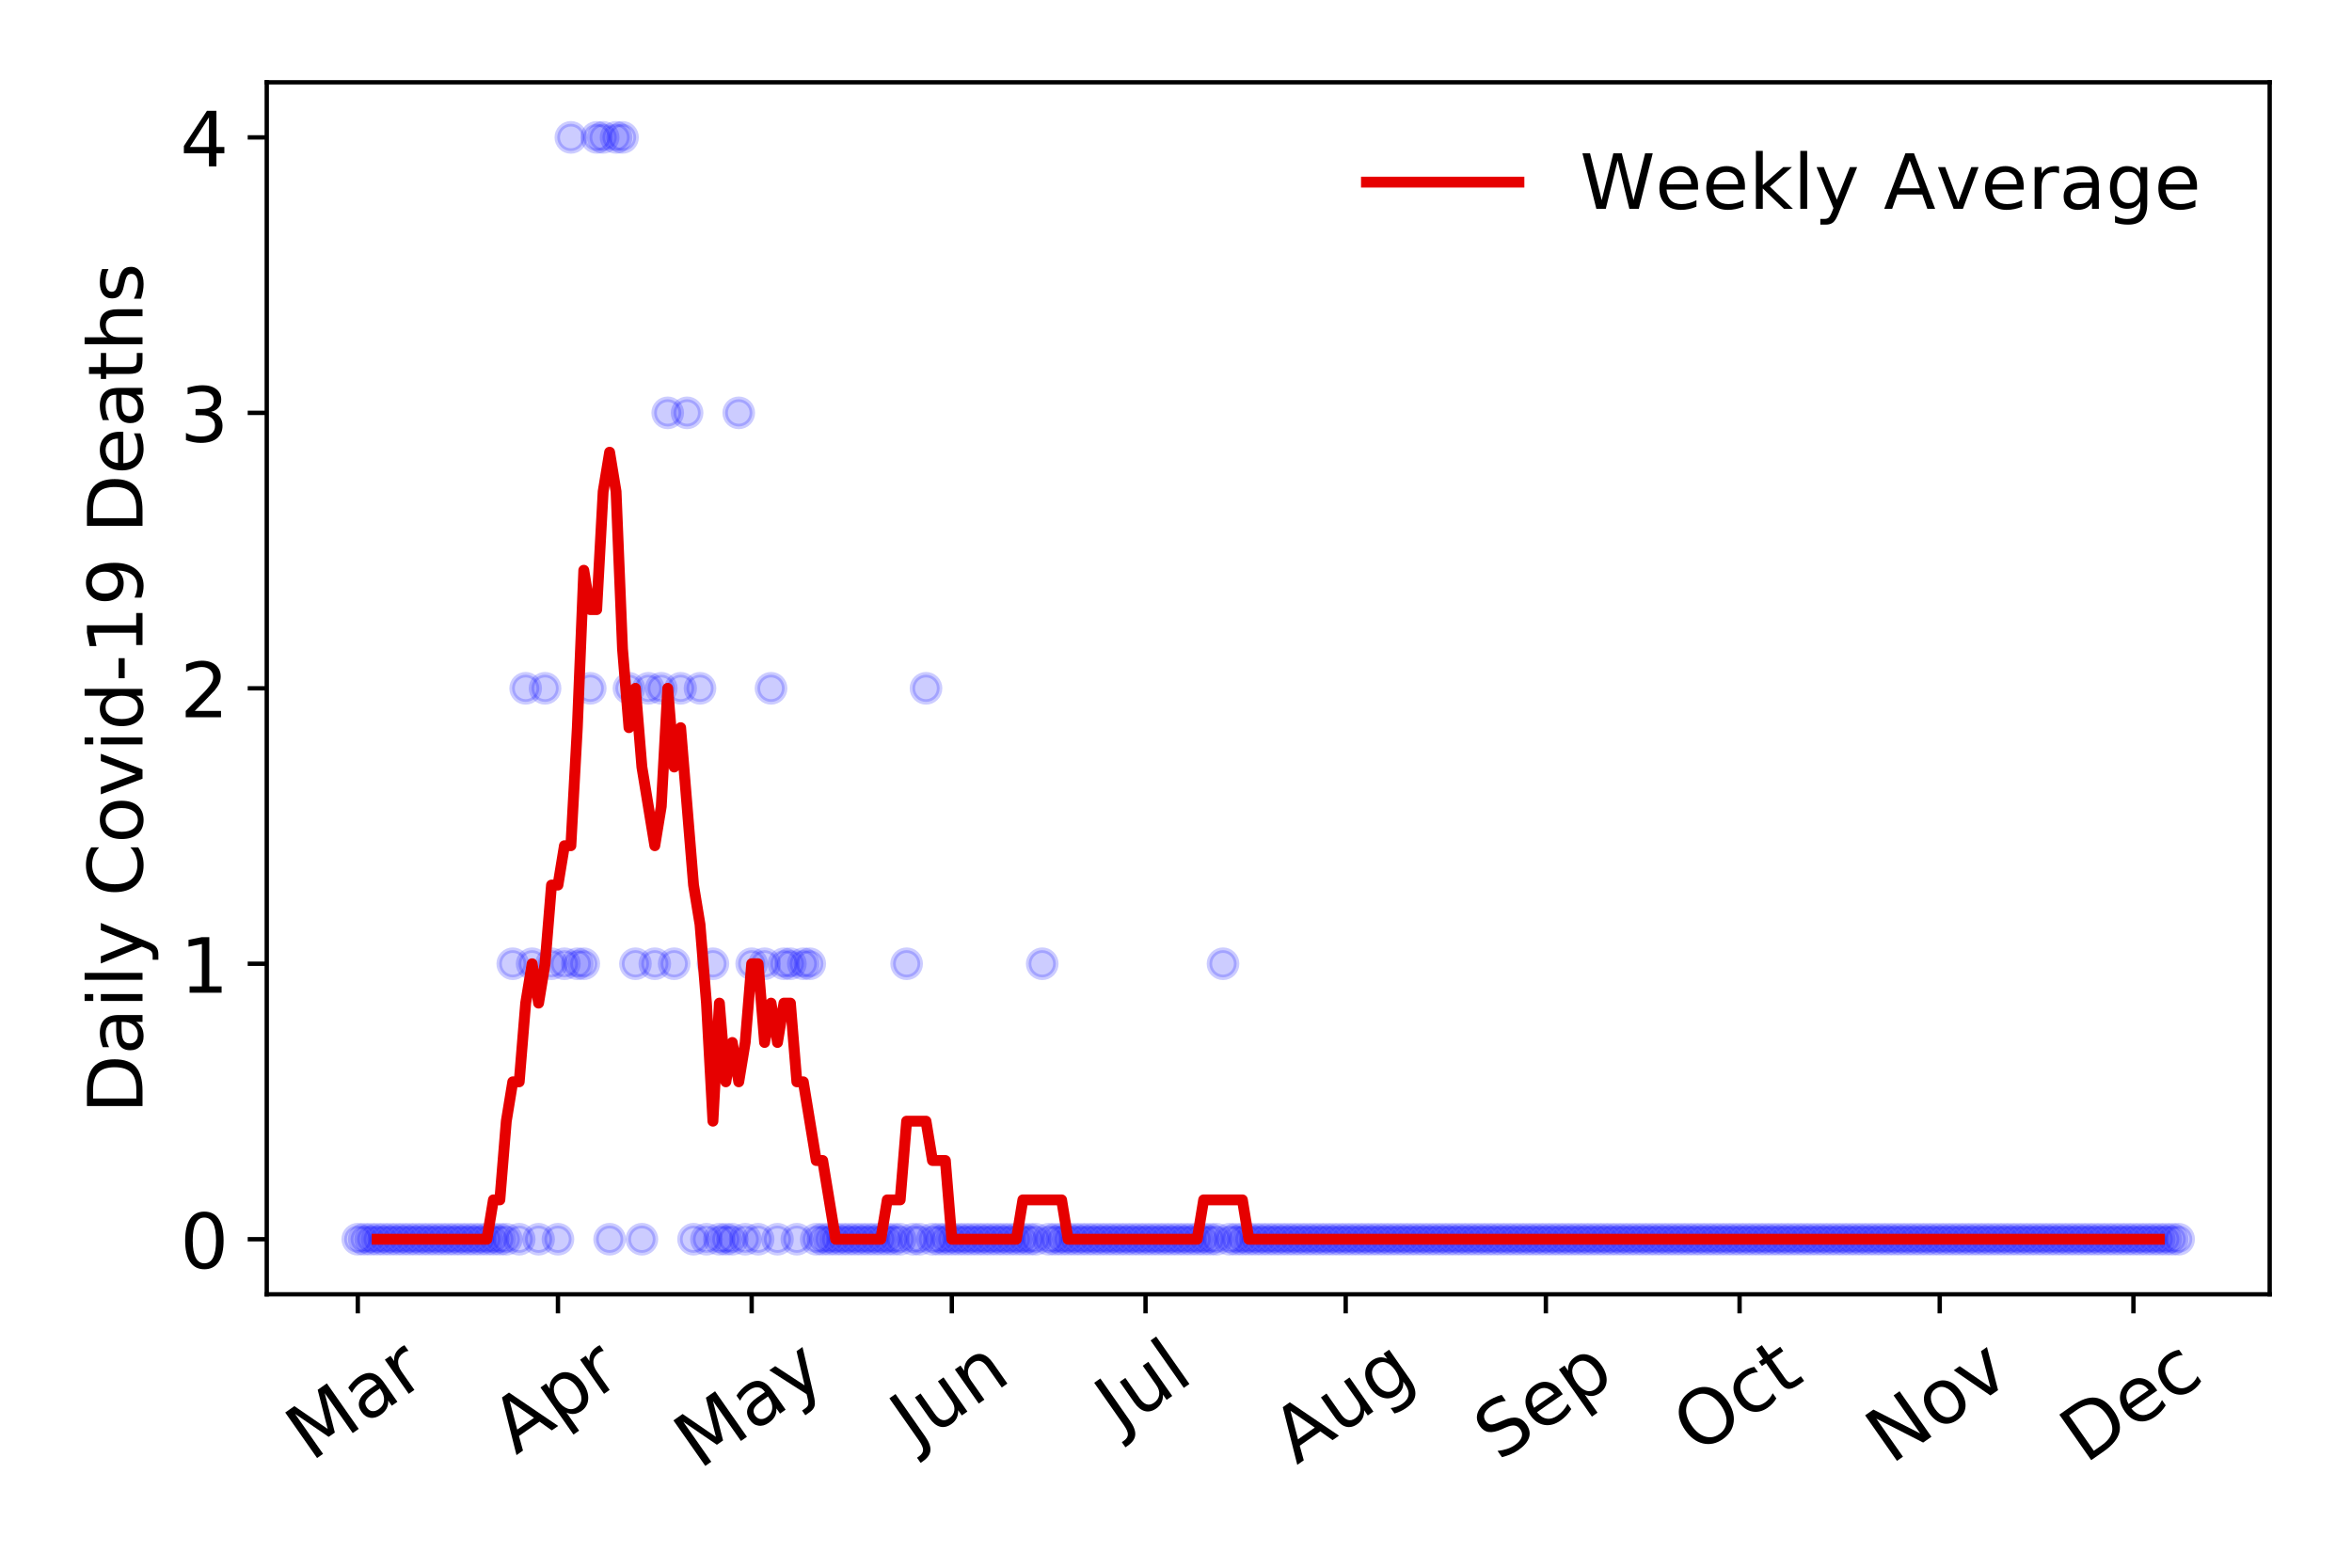 <?xml version="1.0" encoding="utf-8" standalone="no"?>
<!DOCTYPE svg PUBLIC "-//W3C//DTD SVG 1.1//EN"
  "http://www.w3.org/Graphics/SVG/1.1/DTD/svg11.dtd">
<!-- Created with matplotlib (https://matplotlib.org/) -->
<svg height="288pt" version="1.1" viewBox="0 0 432 288" width="432pt" xmlns="http://www.w3.org/2000/svg" xmlns:xlink="http://www.w3.org/1999/xlink">
 <defs>
  <style type="text/css">
*{stroke-linecap:butt;stroke-linejoin:round;}
  </style>
 </defs>
 <g id="figure_1">
  <g id="patch_1">
   <path d="M 0 288 
L 432 288 
L 432 0 
L 0 0 
z
" style="fill:#ffffff;"/>
  </g>
  <g id="axes_1">
   <g id="patch_2">
    <path d="M 48.995 237.778 
L 416.88 237.778 
L 416.88 15.12 
L 48.995 15.12 
z
" style="fill:#ffffff;"/>
   </g>
   <g id="matplotlib.axis_1">
    <g id="xtick_1">
     <g id="line2d_1">
      <defs>
       <path d="M 0 0 
L 0 3.5 
" id="m2bbe051b9b" style="stroke:#000000;stroke-width:0.8;"/>
      </defs>
      <g>
       <use style="stroke:#000000;stroke-width:0.8;" x="65.717" xlink:href="#m2bbe051b9b" y="237.778"/>
      </g>
     </g>
     <g id="text_1">
      <!-- Mar -->
      <defs>
       <path d="M 9.812 72.906 
L 24.516 72.906 
L 43.109 23.297 
L 61.812 72.906 
L 76.516 72.906 
L 76.516 0 
L 66.891 0 
L 66.891 64.016 
L 48.094 14.016 
L 38.188 14.016 
L 19.391 64.016 
L 19.391 0 
L 9.812 0 
z
" id="DejaVuSans-77"/>
       <path d="M 34.281 27.484 
Q 23.391 27.484 19.188 25 
Q 14.984 22.516 14.984 16.5 
Q 14.984 11.719 18.141 8.906 
Q 21.297 6.109 26.703 6.109 
Q 34.188 6.109 38.703 11.406 
Q 43.219 16.703 43.219 25.484 
L 43.219 27.484 
z
M 52.203 31.203 
L 52.203 0 
L 43.219 0 
L 43.219 8.297 
Q 40.141 3.328 35.547 0.953 
Q 30.953 -1.422 24.312 -1.422 
Q 15.922 -1.422 10.953 3.297 
Q 6 8.016 6 15.922 
Q 6 25.141 12.172 29.828 
Q 18.359 34.516 30.609 34.516 
L 43.219 34.516 
L 43.219 35.406 
Q 43.219 41.609 39.141 45 
Q 35.062 48.391 27.688 48.391 
Q 23 48.391 18.547 47.266 
Q 14.109 46.141 10.016 43.891 
L 10.016 52.203 
Q 14.938 54.109 19.578 55.047 
Q 24.219 56 28.609 56 
Q 40.484 56 46.344 49.844 
Q 52.203 43.703 52.203 31.203 
z
" id="DejaVuSans-97"/>
       <path d="M 41.109 46.297 
Q 39.594 47.172 37.812 47.578 
Q 36.031 48 33.891 48 
Q 26.266 48 22.188 43.047 
Q 18.109 38.094 18.109 28.812 
L 18.109 0 
L 9.078 0 
L 9.078 54.688 
L 18.109 54.688 
L 18.109 46.188 
Q 20.953 51.172 25.484 53.578 
Q 30.031 56 36.531 56 
Q 37.453 56 38.578 55.875 
Q 39.703 55.766 41.062 55.516 
z
" id="DejaVuSans-114"/>
      </defs>
      <g transform="translate(57.114 268.643)rotate(-35)scale(0.14 -0.14)">
       <use xlink:href="#DejaVuSans-77"/>
       <use x="86.279" xlink:href="#DejaVuSans-97"/>
       <use x="147.559" xlink:href="#DejaVuSans-114"/>
      </g>
     </g>
    </g>
    <g id="xtick_2">
     <g id="line2d_2">
      <g>
       <use style="stroke:#000000;stroke-width:0.8;" x="102.482" xlink:href="#m2bbe051b9b" y="237.778"/>
      </g>
     </g>
     <g id="text_2">
      <!-- Apr -->
      <defs>
       <path d="M 34.188 63.188 
L 20.797 26.906 
L 47.609 26.906 
z
M 28.609 72.906 
L 39.797 72.906 
L 67.578 0 
L 57.328 0 
L 50.688 18.703 
L 17.828 18.703 
L 11.188 0 
L 0.781 0 
z
" id="DejaVuSans-65"/>
       <path d="M 18.109 8.203 
L 18.109 -20.797 
L 9.078 -20.797 
L 9.078 54.688 
L 18.109 54.688 
L 18.109 46.391 
Q 20.953 51.266 25.266 53.625 
Q 29.594 56 35.594 56 
Q 45.562 56 51.781 48.094 
Q 58.016 40.188 58.016 27.297 
Q 58.016 14.406 51.781 6.484 
Q 45.562 -1.422 35.594 -1.422 
Q 29.594 -1.422 25.266 0.953 
Q 20.953 3.328 18.109 8.203 
z
M 48.688 27.297 
Q 48.688 37.203 44.609 42.844 
Q 40.531 48.484 33.406 48.484 
Q 26.266 48.484 22.188 42.844 
Q 18.109 37.203 18.109 27.297 
Q 18.109 17.391 22.188 11.75 
Q 26.266 6.109 33.406 6.109 
Q 40.531 6.109 44.609 11.75 
Q 48.688 17.391 48.688 27.297 
z
" id="DejaVuSans-112"/>
      </defs>
      <g transform="translate(94.778 267.384)rotate(-35)scale(0.14 -0.14)">
       <use xlink:href="#DejaVuSans-65"/>
       <use x="68.408" xlink:href="#DejaVuSans-112"/>
       <use x="131.885" xlink:href="#DejaVuSans-114"/>
      </g>
     </g>
    </g>
    <g id="xtick_3">
     <g id="line2d_3">
      <g>
       <use style="stroke:#000000;stroke-width:0.8;" x="138.061" xlink:href="#m2bbe051b9b" y="237.778"/>
      </g>
     </g>
     <g id="text_3">
      <!-- May -->
      <defs>
       <path d="M 32.172 -5.078 
Q 28.375 -14.844 24.75 -17.812 
Q 21.141 -20.797 15.094 -20.797 
L 7.906 -20.797 
L 7.906 -13.281 
L 13.188 -13.281 
Q 16.891 -13.281 18.938 -11.516 
Q 21 -9.766 23.484 -3.219 
L 25.094 0.875 
L 2.984 54.688 
L 12.5 54.688 
L 29.594 11.922 
L 46.688 54.688 
L 56.203 54.688 
z
" id="DejaVuSans-121"/>
      </defs>
      <g transform="translate(128.421 270.094)rotate(-35)scale(0.14 -0.14)">
       <use xlink:href="#DejaVuSans-77"/>
       <use x="86.279" xlink:href="#DejaVuSans-97"/>
       <use x="147.559" xlink:href="#DejaVuSans-121"/>
      </g>
     </g>
    </g>
    <g id="xtick_4">
     <g id="line2d_4">
      <g>
       <use style="stroke:#000000;stroke-width:0.8;" x="174.825" xlink:href="#m2bbe051b9b" y="237.778"/>
      </g>
     </g>
     <g id="text_4">
      <!-- Jun -->
      <defs>
       <path d="M 9.812 72.906 
L 19.672 72.906 
L 19.672 5.078 
Q 19.672 -8.109 14.672 -14.062 
Q 9.672 -20.016 -1.422 -20.016 
L -5.172 -20.016 
L -5.172 -11.719 
L -2.094 -11.719 
Q 4.438 -11.719 7.125 -8.047 
Q 9.812 -4.391 9.812 5.078 
z
" id="DejaVuSans-74"/>
       <path d="M 8.5 21.578 
L 8.5 54.688 
L 17.484 54.688 
L 17.484 21.922 
Q 17.484 14.156 20.5 10.266 
Q 23.531 6.391 29.594 6.391 
Q 36.859 6.391 41.078 11.031 
Q 45.312 15.672 45.312 23.688 
L 45.312 54.688 
L 54.297 54.688 
L 54.297 0 
L 45.312 0 
L 45.312 8.406 
Q 42.047 3.422 37.719 1 
Q 33.406 -1.422 27.688 -1.422 
Q 18.266 -1.422 13.375 4.438 
Q 8.5 10.297 8.5 21.578 
z
M 31.109 56 
z
" id="DejaVuSans-117"/>
       <path d="M 54.891 33.016 
L 54.891 0 
L 45.906 0 
L 45.906 32.719 
Q 45.906 40.484 42.875 44.328 
Q 39.844 48.188 33.797 48.188 
Q 26.516 48.188 22.312 43.547 
Q 18.109 38.922 18.109 30.906 
L 18.109 0 
L 9.078 0 
L 9.078 54.688 
L 18.109 54.688 
L 18.109 46.188 
Q 21.344 51.125 25.703 53.562 
Q 30.078 56 35.797 56 
Q 45.219 56 50.047 50.172 
Q 54.891 44.344 54.891 33.016 
z
" id="DejaVuSans-110"/>
      </defs>
      <g transform="translate(168.082 266.039)rotate(-35)scale(0.14 -0.14)">
       <use xlink:href="#DejaVuSans-74"/>
       <use x="29.492" xlink:href="#DejaVuSans-117"/>
       <use x="92.871" xlink:href="#DejaVuSans-110"/>
      </g>
     </g>
    </g>
    <g id="xtick_5">
     <g id="line2d_5">
      <g>
       <use style="stroke:#000000;stroke-width:0.8;" x="210.404" xlink:href="#m2bbe051b9b" y="237.778"/>
      </g>
     </g>
     <g id="text_5">
      <!-- Jul -->
      <defs>
       <path d="M 9.422 75.984 
L 18.406 75.984 
L 18.406 0 
L 9.422 0 
z
" id="DejaVuSans-108"/>
      </defs>
      <g transform="translate(205.702 263.181)rotate(-35)scale(0.14 -0.14)">
       <use xlink:href="#DejaVuSans-74"/>
       <use x="29.492" xlink:href="#DejaVuSans-117"/>
       <use x="92.871" xlink:href="#DejaVuSans-108"/>
      </g>
     </g>
    </g>
    <g id="xtick_6">
     <g id="line2d_6">
      <g>
       <use style="stroke:#000000;stroke-width:0.8;" x="247.169" xlink:href="#m2bbe051b9b" y="237.778"/>
      </g>
     </g>
     <g id="text_6">
      <!-- Aug -->
      <defs>
       <path d="M 45.406 27.984 
Q 45.406 37.75 41.375 43.109 
Q 37.359 48.484 30.078 48.484 
Q 22.859 48.484 18.828 43.109 
Q 14.797 37.75 14.797 27.984 
Q 14.797 18.266 18.828 12.891 
Q 22.859 7.516 30.078 7.516 
Q 37.359 7.516 41.375 12.891 
Q 45.406 18.266 45.406 27.984 
z
M 54.391 6.781 
Q 54.391 -7.172 48.188 -13.984 
Q 42 -20.797 29.203 -20.797 
Q 24.469 -20.797 20.266 -20.094 
Q 16.062 -19.391 12.109 -17.922 
L 12.109 -9.188 
Q 16.062 -11.328 19.922 -12.344 
Q 23.781 -13.375 27.781 -13.375 
Q 36.625 -13.375 41.016 -8.766 
Q 45.406 -4.156 45.406 5.172 
L 45.406 9.625 
Q 42.625 4.781 38.281 2.391 
Q 33.938 0 27.875 0 
Q 17.828 0 11.672 7.656 
Q 5.516 15.328 5.516 27.984 
Q 5.516 40.672 11.672 48.328 
Q 17.828 56 27.875 56 
Q 33.938 56 38.281 53.609 
Q 42.625 51.219 45.406 46.391 
L 45.406 54.688 
L 54.391 54.688 
z
" id="DejaVuSans-103"/>
      </defs>
      <g transform="translate(238.188 269.172)rotate(-35)scale(0.14 -0.14)">
       <use xlink:href="#DejaVuSans-65"/>
       <use x="68.408" xlink:href="#DejaVuSans-117"/>
       <use x="131.787" xlink:href="#DejaVuSans-103"/>
      </g>
     </g>
    </g>
    <g id="xtick_7">
     <g id="line2d_7">
      <g>
       <use style="stroke:#000000;stroke-width:0.8;" x="283.934" xlink:href="#m2bbe051b9b" y="237.778"/>
      </g>
     </g>
     <g id="text_7">
      <!-- Sep -->
      <defs>
       <path d="M 53.516 70.516 
L 53.516 60.891 
Q 47.906 63.578 42.922 64.891 
Q 37.938 66.219 33.297 66.219 
Q 25.25 66.219 20.875 63.094 
Q 16.5 59.969 16.5 54.203 
Q 16.5 49.359 19.406 46.891 
Q 22.312 44.438 30.422 42.922 
L 36.375 41.703 
Q 47.406 39.594 52.656 34.297 
Q 57.906 29 57.906 20.125 
Q 57.906 9.516 50.797 4.047 
Q 43.703 -1.422 29.984 -1.422 
Q 24.812 -1.422 18.969 -0.25 
Q 13.141 0.922 6.891 3.219 
L 6.891 13.375 
Q 12.891 10.016 18.656 8.297 
Q 24.422 6.594 29.984 6.594 
Q 38.422 6.594 43.016 9.906 
Q 47.609 13.234 47.609 19.391 
Q 47.609 24.75 44.312 27.781 
Q 41.016 30.812 33.5 32.328 
L 27.484 33.5 
Q 16.453 35.688 11.516 40.375 
Q 6.594 45.062 6.594 53.422 
Q 6.594 63.094 13.406 68.656 
Q 20.219 74.219 32.172 74.219 
Q 37.312 74.219 42.625 73.281 
Q 47.953 72.359 53.516 70.516 
z
" id="DejaVuSans-83"/>
       <path d="M 56.203 29.594 
L 56.203 25.203 
L 14.891 25.203 
Q 15.484 15.922 20.484 11.062 
Q 25.484 6.203 34.422 6.203 
Q 39.594 6.203 44.453 7.469 
Q 49.312 8.734 54.109 11.281 
L 54.109 2.781 
Q 49.266 0.734 44.188 -0.344 
Q 39.109 -1.422 33.891 -1.422 
Q 20.797 -1.422 13.156 6.188 
Q 5.516 13.812 5.516 26.812 
Q 5.516 40.234 12.766 48.109 
Q 20.016 56 32.328 56 
Q 43.359 56 49.781 48.891 
Q 56.203 41.797 56.203 29.594 
z
M 47.219 32.234 
Q 47.125 39.594 43.094 43.984 
Q 39.062 48.391 32.422 48.391 
Q 24.906 48.391 20.391 44.141 
Q 15.875 39.891 15.188 32.172 
z
" id="DejaVuSans-101"/>
      </defs>
      <g transform="translate(275.341 268.629)rotate(-35)scale(0.14 -0.14)">
       <use xlink:href="#DejaVuSans-83"/>
       <use x="63.477" xlink:href="#DejaVuSans-101"/>
       <use x="125" xlink:href="#DejaVuSans-112"/>
      </g>
     </g>
    </g>
    <g id="xtick_8">
     <g id="line2d_8">
      <g>
       <use style="stroke:#000000;stroke-width:0.8;" x="319.513" xlink:href="#m2bbe051b9b" y="237.778"/>
      </g>
     </g>
     <g id="text_8">
      <!-- Oct -->
      <defs>
       <path d="M 39.406 66.219 
Q 28.656 66.219 22.328 58.203 
Q 16.016 50.203 16.016 36.375 
Q 16.016 22.609 22.328 14.594 
Q 28.656 6.594 39.406 6.594 
Q 50.141 6.594 56.422 14.594 
Q 62.703 22.609 62.703 36.375 
Q 62.703 50.203 56.422 58.203 
Q 50.141 66.219 39.406 66.219 
z
M 39.406 74.219 
Q 54.734 74.219 63.906 63.938 
Q 73.094 53.656 73.094 36.375 
Q 73.094 19.141 63.906 8.859 
Q 54.734 -1.422 39.406 -1.422 
Q 24.031 -1.422 14.812 8.828 
Q 5.609 19.094 5.609 36.375 
Q 5.609 53.656 14.812 63.938 
Q 24.031 74.219 39.406 74.219 
z
" id="DejaVuSans-79"/>
       <path d="M 48.781 52.594 
L 48.781 44.188 
Q 44.969 46.297 41.141 47.344 
Q 37.312 48.391 33.406 48.391 
Q 24.656 48.391 19.812 42.844 
Q 14.984 37.312 14.984 27.297 
Q 14.984 17.281 19.812 11.734 
Q 24.656 6.203 33.406 6.203 
Q 37.312 6.203 41.141 7.25 
Q 44.969 8.297 48.781 10.406 
L 48.781 2.094 
Q 45.016 0.344 40.984 -0.531 
Q 36.969 -1.422 32.422 -1.422 
Q 20.062 -1.422 12.781 6.344 
Q 5.516 14.109 5.516 27.297 
Q 5.516 40.672 12.859 48.328 
Q 20.219 56 33.016 56 
Q 37.156 56 41.109 55.141 
Q 45.062 54.297 48.781 52.594 
z
" id="DejaVuSans-99"/>
       <path d="M 18.312 70.219 
L 18.312 54.688 
L 36.812 54.688 
L 36.812 47.703 
L 18.312 47.703 
L 18.312 18.016 
Q 18.312 11.328 20.141 9.422 
Q 21.969 7.516 27.594 7.516 
L 36.812 7.516 
L 36.812 0 
L 27.594 0 
Q 17.188 0 13.234 3.875 
Q 9.281 7.766 9.281 18.016 
L 9.281 47.703 
L 2.688 47.703 
L 2.688 54.688 
L 9.281 54.688 
L 9.281 70.219 
z
" id="DejaVuSans-116"/>
      </defs>
      <g transform="translate(311.814 267.377)rotate(-35)scale(0.14 -0.14)">
       <use xlink:href="#DejaVuSans-79"/>
       <use x="78.711" xlink:href="#DejaVuSans-99"/>
       <use x="133.691" xlink:href="#DejaVuSans-116"/>
      </g>
     </g>
    </g>
    <g id="xtick_9">
     <g id="line2d_9">
      <g>
       <use style="stroke:#000000;stroke-width:0.8;" x="356.277" xlink:href="#m2bbe051b9b" y="237.778"/>
      </g>
     </g>
     <g id="text_9">
      <!-- Nov -->
      <defs>
       <path d="M 9.812 72.906 
L 23.094 72.906 
L 55.422 11.922 
L 55.422 72.906 
L 64.984 72.906 
L 64.984 0 
L 51.703 0 
L 19.391 60.984 
L 19.391 0 
L 9.812 0 
z
" id="DejaVuSans-78"/>
       <path d="M 30.609 48.391 
Q 23.391 48.391 19.188 42.75 
Q 14.984 37.109 14.984 27.297 
Q 14.984 17.484 19.156 11.844 
Q 23.344 6.203 30.609 6.203 
Q 37.797 6.203 41.984 11.859 
Q 46.188 17.531 46.188 27.297 
Q 46.188 37.016 41.984 42.703 
Q 37.797 48.391 30.609 48.391 
z
M 30.609 56 
Q 42.328 56 49.016 48.375 
Q 55.719 40.766 55.719 27.297 
Q 55.719 13.875 49.016 6.219 
Q 42.328 -1.422 30.609 -1.422 
Q 18.844 -1.422 12.172 6.219 
Q 5.516 13.875 5.516 27.297 
Q 5.516 40.766 12.172 48.375 
Q 18.844 56 30.609 56 
z
" id="DejaVuSans-111"/>
       <path d="M 2.984 54.688 
L 12.5 54.688 
L 29.594 8.797 
L 46.688 54.688 
L 56.203 54.688 
L 35.688 0 
L 23.484 0 
z
" id="DejaVuSans-118"/>
      </defs>
      <g transform="translate(347.301 269.166)rotate(-35)scale(0.14 -0.14)">
       <use xlink:href="#DejaVuSans-78"/>
       <use x="74.805" xlink:href="#DejaVuSans-111"/>
       <use x="135.986" xlink:href="#DejaVuSans-118"/>
      </g>
     </g>
    </g>
    <g id="xtick_10">
     <g id="line2d_10">
      <g>
       <use style="stroke:#000000;stroke-width:0.8;" x="391.856" xlink:href="#m2bbe051b9b" y="237.778"/>
      </g>
     </g>
     <g id="text_10">
      <!-- Dec -->
      <defs>
       <path d="M 19.672 64.797 
L 19.672 8.109 
L 31.594 8.109 
Q 46.688 8.109 53.688 14.938 
Q 60.688 21.781 60.688 36.531 
Q 60.688 51.172 53.688 57.984 
Q 46.688 64.797 31.594 64.797 
z
M 9.812 72.906 
L 30.078 72.906 
Q 51.266 72.906 61.172 64.094 
Q 71.094 55.281 71.094 36.531 
Q 71.094 17.672 61.125 8.828 
Q 51.172 0 30.078 0 
L 9.812 0 
z
" id="DejaVuSans-68"/>
      </defs>
      <g transform="translate(382.976 269.032)rotate(-35)scale(0.14 -0.14)">
       <use xlink:href="#DejaVuSans-68"/>
       <use x="77.002" xlink:href="#DejaVuSans-101"/>
       <use x="138.525" xlink:href="#DejaVuSans-99"/>
      </g>
     </g>
    </g>
   </g>
   <g id="matplotlib.axis_2">
    <g id="ytick_1">
     <g id="line2d_11">
      <defs>
       <path d="M 0 0 
L -3.5 0 
" id="md74c78e202" style="stroke:#000000;stroke-width:0.8;"/>
      </defs>
      <g>
       <use style="stroke:#000000;stroke-width:0.8;" x="48.995" xlink:href="#md74c78e202" y="227.657"/>
      </g>
     </g>
     <g id="text_11">
      <!-- 0 -->
      <defs>
       <path d="M 31.781 66.406 
Q 24.172 66.406 20.328 58.906 
Q 16.5 51.422 16.5 36.375 
Q 16.5 21.391 20.328 13.891 
Q 24.172 6.391 31.781 6.391 
Q 39.453 6.391 43.281 13.891 
Q 47.125 21.391 47.125 36.375 
Q 47.125 51.422 43.281 58.906 
Q 39.453 66.406 31.781 66.406 
z
M 31.781 74.219 
Q 44.047 74.219 50.516 64.516 
Q 56.984 54.828 56.984 36.375 
Q 56.984 17.969 50.516 8.266 
Q 44.047 -1.422 31.781 -1.422 
Q 19.531 -1.422 13.062 8.266 
Q 6.594 17.969 6.594 36.375 
Q 6.594 54.828 13.062 64.516 
Q 19.531 74.219 31.781 74.219 
z
" id="DejaVuSans-48"/>
      </defs>
      <g transform="translate(33.087 232.976)scale(0.14 -0.14)">
       <use xlink:href="#DejaVuSans-48"/>
      </g>
     </g>
    </g>
    <g id="ytick_2">
     <g id="line2d_12">
      <g>
       <use style="stroke:#000000;stroke-width:0.8;" x="48.995" xlink:href="#md74c78e202" y="177.053"/>
      </g>
     </g>
     <g id="text_12">
      <!-- 1 -->
      <defs>
       <path d="M 12.406 8.297 
L 28.516 8.297 
L 28.516 63.922 
L 10.984 60.406 
L 10.984 69.391 
L 28.422 72.906 
L 38.281 72.906 
L 38.281 8.297 
L 54.391 8.297 
L 54.391 0 
L 12.406 0 
z
" id="DejaVuSans-49"/>
      </defs>
      <g transform="translate(33.087 182.372)scale(0.14 -0.14)">
       <use xlink:href="#DejaVuSans-49"/>
      </g>
     </g>
    </g>
    <g id="ytick_3">
     <g id="line2d_13">
      <g>
       <use style="stroke:#000000;stroke-width:0.8;" x="48.995" xlink:href="#md74c78e202" y="126.449"/>
      </g>
     </g>
     <g id="text_13">
      <!-- 2 -->
      <defs>
       <path d="M 19.188 8.297 
L 53.609 8.297 
L 53.609 0 
L 7.328 0 
L 7.328 8.297 
Q 12.938 14.109 22.625 23.891 
Q 32.328 33.688 34.812 36.531 
Q 39.547 41.844 41.422 45.531 
Q 43.312 49.219 43.312 52.781 
Q 43.312 58.594 39.234 62.25 
Q 35.156 65.922 28.609 65.922 
Q 23.969 65.922 18.812 64.312 
Q 13.672 62.703 7.812 59.422 
L 7.812 69.391 
Q 13.766 71.781 18.938 73 
Q 24.125 74.219 28.422 74.219 
Q 39.75 74.219 46.484 68.547 
Q 53.219 62.891 53.219 53.422 
Q 53.219 48.922 51.531 44.891 
Q 49.859 40.875 45.406 35.406 
Q 44.188 33.984 37.641 27.219 
Q 31.109 20.453 19.188 8.297 
z
" id="DejaVuSans-50"/>
      </defs>
      <g transform="translate(33.087 131.768)scale(0.14 -0.14)">
       <use xlink:href="#DejaVuSans-50"/>
      </g>
     </g>
    </g>
    <g id="ytick_4">
     <g id="line2d_14">
      <g>
       <use style="stroke:#000000;stroke-width:0.8;" x="48.995" xlink:href="#md74c78e202" y="75.845"/>
      </g>
     </g>
     <g id="text_14">
      <!-- 3 -->
      <defs>
       <path d="M 40.578 39.312 
Q 47.656 37.797 51.625 33 
Q 55.609 28.219 55.609 21.188 
Q 55.609 10.406 48.188 4.484 
Q 40.766 -1.422 27.094 -1.422 
Q 22.516 -1.422 17.656 -0.516 
Q 12.797 0.391 7.625 2.203 
L 7.625 11.719 
Q 11.719 9.328 16.594 8.109 
Q 21.484 6.891 26.812 6.891 
Q 36.078 6.891 40.938 10.547 
Q 45.797 14.203 45.797 21.188 
Q 45.797 27.641 41.281 31.266 
Q 36.766 34.906 28.719 34.906 
L 20.219 34.906 
L 20.219 43.016 
L 29.109 43.016 
Q 36.375 43.016 40.234 45.922 
Q 44.094 48.828 44.094 54.297 
Q 44.094 59.906 40.109 62.906 
Q 36.141 65.922 28.719 65.922 
Q 24.656 65.922 20.016 65.031 
Q 15.375 64.156 9.812 62.312 
L 9.812 71.094 
Q 15.438 72.656 20.344 73.438 
Q 25.25 74.219 29.594 74.219 
Q 40.828 74.219 47.359 69.109 
Q 53.906 64.016 53.906 55.328 
Q 53.906 49.266 50.438 45.094 
Q 46.969 40.922 40.578 39.312 
z
" id="DejaVuSans-51"/>
      </defs>
      <g transform="translate(33.087 81.164)scale(0.14 -0.14)">
       <use xlink:href="#DejaVuSans-51"/>
      </g>
     </g>
    </g>
    <g id="ytick_5">
     <g id="line2d_15">
      <g>
       <use style="stroke:#000000;stroke-width:0.8;" x="48.995" xlink:href="#md74c78e202" y="25.241"/>
      </g>
     </g>
     <g id="text_15">
      <!-- 4 -->
      <defs>
       <path d="M 37.797 64.312 
L 12.891 25.391 
L 37.797 25.391 
z
M 35.203 72.906 
L 47.609 72.906 
L 47.609 25.391 
L 58.016 25.391 
L 58.016 17.188 
L 47.609 17.188 
L 47.609 0 
L 37.797 0 
L 37.797 17.188 
L 4.891 17.188 
L 4.891 26.703 
z
" id="DejaVuSans-52"/>
      </defs>
      <g transform="translate(33.087 30.56)scale(0.14 -0.14)">
       <use xlink:href="#DejaVuSans-52"/>
      </g>
     </g>
    </g>
    <g id="text_16">
     <!-- Daily Covid-19 Deaths -->
     <defs>
      <path d="M 9.422 54.688 
L 18.406 54.688 
L 18.406 0 
L 9.422 0 
z
M 9.422 75.984 
L 18.406 75.984 
L 18.406 64.594 
L 9.422 64.594 
z
" id="DejaVuSans-105"/>
      <path id="DejaVuSans-32"/>
      <path d="M 64.406 67.281 
L 64.406 56.891 
Q 59.422 61.531 53.781 63.812 
Q 48.141 66.109 41.797 66.109 
Q 29.297 66.109 22.656 58.469 
Q 16.016 50.828 16.016 36.375 
Q 16.016 21.969 22.656 14.328 
Q 29.297 6.688 41.797 6.688 
Q 48.141 6.688 53.781 8.984 
Q 59.422 11.281 64.406 15.922 
L 64.406 5.609 
Q 59.234 2.094 53.438 0.328 
Q 47.656 -1.422 41.219 -1.422 
Q 24.656 -1.422 15.125 8.703 
Q 5.609 18.844 5.609 36.375 
Q 5.609 53.953 15.125 64.078 
Q 24.656 74.219 41.219 74.219 
Q 47.75 74.219 53.531 72.484 
Q 59.328 70.75 64.406 67.281 
z
" id="DejaVuSans-67"/>
      <path d="M 45.406 46.391 
L 45.406 75.984 
L 54.391 75.984 
L 54.391 0 
L 45.406 0 
L 45.406 8.203 
Q 42.578 3.328 38.25 0.953 
Q 33.938 -1.422 27.875 -1.422 
Q 17.969 -1.422 11.734 6.484 
Q 5.516 14.406 5.516 27.297 
Q 5.516 40.188 11.734 48.094 
Q 17.969 56 27.875 56 
Q 33.938 56 38.25 53.625 
Q 42.578 51.266 45.406 46.391 
z
M 14.797 27.297 
Q 14.797 17.391 18.875 11.75 
Q 22.953 6.109 30.078 6.109 
Q 37.203 6.109 41.297 11.75 
Q 45.406 17.391 45.406 27.297 
Q 45.406 37.203 41.297 42.844 
Q 37.203 48.484 30.078 48.484 
Q 22.953 48.484 18.875 42.844 
Q 14.797 37.203 14.797 27.297 
z
" id="DejaVuSans-100"/>
      <path d="M 4.891 31.391 
L 31.203 31.391 
L 31.203 23.391 
L 4.891 23.391 
z
" id="DejaVuSans-45"/>
      <path d="M 10.984 1.516 
L 10.984 10.5 
Q 14.703 8.734 18.5 7.812 
Q 22.312 6.891 25.984 6.891 
Q 35.75 6.891 40.891 13.453 
Q 46.047 20.016 46.781 33.406 
Q 43.953 29.203 39.594 26.953 
Q 35.25 24.703 29.984 24.703 
Q 19.047 24.703 12.672 31.312 
Q 6.297 37.938 6.297 49.422 
Q 6.297 60.641 12.938 67.422 
Q 19.578 74.219 30.609 74.219 
Q 43.266 74.219 49.922 64.516 
Q 56.594 54.828 56.594 36.375 
Q 56.594 19.141 48.406 8.859 
Q 40.234 -1.422 26.422 -1.422 
Q 22.703 -1.422 18.891 -0.688 
Q 15.094 0.047 10.984 1.516 
z
M 30.609 32.422 
Q 37.25 32.422 41.125 36.953 
Q 45.016 41.5 45.016 49.422 
Q 45.016 57.281 41.125 61.844 
Q 37.25 66.406 30.609 66.406 
Q 23.969 66.406 20.094 61.844 
Q 16.219 57.281 16.219 49.422 
Q 16.219 41.5 20.094 36.953 
Q 23.969 32.422 30.609 32.422 
z
" id="DejaVuSans-57"/>
      <path d="M 54.891 33.016 
L 54.891 0 
L 45.906 0 
L 45.906 32.719 
Q 45.906 40.484 42.875 44.328 
Q 39.844 48.188 33.797 48.188 
Q 26.516 48.188 22.312 43.547 
Q 18.109 38.922 18.109 30.906 
L 18.109 0 
L 9.078 0 
L 9.078 75.984 
L 18.109 75.984 
L 18.109 46.188 
Q 21.344 51.125 25.703 53.562 
Q 30.078 56 35.797 56 
Q 45.219 56 50.047 50.172 
Q 54.891 44.344 54.891 33.016 
z
" id="DejaVuSans-104"/>
      <path d="M 44.281 53.078 
L 44.281 44.578 
Q 40.484 46.531 36.375 47.5 
Q 32.281 48.484 27.875 48.484 
Q 21.188 48.484 17.844 46.438 
Q 14.5 44.391 14.5 40.281 
Q 14.5 37.156 16.891 35.375 
Q 19.281 33.594 26.516 31.984 
L 29.594 31.297 
Q 39.156 29.25 43.188 25.516 
Q 47.219 21.781 47.219 15.094 
Q 47.219 7.469 41.188 3.016 
Q 35.156 -1.422 24.609 -1.422 
Q 20.219 -1.422 15.453 -0.562 
Q 10.688 0.297 5.422 2 
L 5.422 11.281 
Q 10.406 8.688 15.234 7.391 
Q 20.062 6.109 24.812 6.109 
Q 31.156 6.109 34.562 8.281 
Q 37.984 10.453 37.984 14.406 
Q 37.984 18.062 35.516 20.016 
Q 33.062 21.969 24.703 23.781 
L 21.578 24.516 
Q 13.234 26.266 9.516 29.906 
Q 5.812 33.547 5.812 39.891 
Q 5.812 47.609 11.281 51.797 
Q 16.75 56 26.812 56 
Q 31.781 56 36.172 55.266 
Q 40.578 54.547 44.281 53.078 
z
" id="DejaVuSans-115"/>
     </defs>
     <g transform="translate(26.176 204.56)rotate(-90)scale(0.14 -0.14)">
      <use xlink:href="#DejaVuSans-68"/>
      <use x="77.002" xlink:href="#DejaVuSans-97"/>
      <use x="138.281" xlink:href="#DejaVuSans-105"/>
      <use x="166.064" xlink:href="#DejaVuSans-108"/>
      <use x="193.848" xlink:href="#DejaVuSans-121"/>
      <use x="253.027" xlink:href="#DejaVuSans-32"/>
      <use x="284.814" xlink:href="#DejaVuSans-67"/>
      <use x="354.639" xlink:href="#DejaVuSans-111"/>
      <use x="415.82" xlink:href="#DejaVuSans-118"/>
      <use x="475" xlink:href="#DejaVuSans-105"/>
      <use x="502.783" xlink:href="#DejaVuSans-100"/>
      <use x="566.26" xlink:href="#DejaVuSans-45"/>
      <use x="602.344" xlink:href="#DejaVuSans-49"/>
      <use x="665.967" xlink:href="#DejaVuSans-57"/>
      <use x="729.59" xlink:href="#DejaVuSans-32"/>
      <use x="761.377" xlink:href="#DejaVuSans-68"/>
      <use x="838.379" xlink:href="#DejaVuSans-101"/>
      <use x="899.902" xlink:href="#DejaVuSans-97"/>
      <use x="961.182" xlink:href="#DejaVuSans-116"/>
      <use x="1000.391" xlink:href="#DejaVuSans-104"/>
      <use x="1063.77" xlink:href="#DejaVuSans-115"/>
     </g>
    </g>
   </g>
   <g id="line2d_16">
    <defs>
     <path d="M 0 2.5 
C 0.663 2.5 1.299 2.237 1.768 1.768 
C 2.237 1.299 2.5 0.663 2.5 0 
C 2.5 -0.663 2.237 -1.299 1.768 -1.768 
C 1.299 -2.237 0.663 -2.5 0 -2.5 
C -0.663 -2.5 -1.299 -2.237 -1.768 -1.768 
C -2.237 -1.299 -2.5 -0.663 -2.5 0 
C -2.5 0.663 -2.237 1.299 -1.768 1.768 
C -1.299 2.237 -0.663 2.5 0 2.5 
z
" id="m93a9d74d88" style="stroke:#0000ff;stroke-opacity:0.2;"/>
    </defs>
    <g clip-path="url(#p7ffca24850)">
     <use style="fill:#0000ff;fill-opacity:0.2;stroke:#0000ff;stroke-opacity:0.2;" x="65.717" xlink:href="#m93a9d74d88" y="227.657"/>
     <use style="fill:#0000ff;fill-opacity:0.2;stroke:#0000ff;stroke-opacity:0.2;" x="66.903" xlink:href="#m93a9d74d88" y="227.657"/>
     <use style="fill:#0000ff;fill-opacity:0.2;stroke:#0000ff;stroke-opacity:0.2;" x="68.089" xlink:href="#m93a9d74d88" y="227.657"/>
     <use style="fill:#0000ff;fill-opacity:0.2;stroke:#0000ff;stroke-opacity:0.2;" x="69.275" xlink:href="#m93a9d74d88" y="227.657"/>
     <use style="fill:#0000ff;fill-opacity:0.2;stroke:#0000ff;stroke-opacity:0.2;" x="70.461" xlink:href="#m93a9d74d88" y="227.657"/>
     <use style="fill:#0000ff;fill-opacity:0.2;stroke:#0000ff;stroke-opacity:0.2;" x="71.647" xlink:href="#m93a9d74d88" y="227.657"/>
     <use style="fill:#0000ff;fill-opacity:0.2;stroke:#0000ff;stroke-opacity:0.2;" x="72.833" xlink:href="#m93a9d74d88" y="227.657"/>
     <use style="fill:#0000ff;fill-opacity:0.2;stroke:#0000ff;stroke-opacity:0.2;" x="74.019" xlink:href="#m93a9d74d88" y="227.657"/>
     <use style="fill:#0000ff;fill-opacity:0.2;stroke:#0000ff;stroke-opacity:0.2;" x="75.205" xlink:href="#m93a9d74d88" y="227.657"/>
     <use style="fill:#0000ff;fill-opacity:0.2;stroke:#0000ff;stroke-opacity:0.2;" x="76.391" xlink:href="#m93a9d74d88" y="227.657"/>
     <use style="fill:#0000ff;fill-opacity:0.2;stroke:#0000ff;stroke-opacity:0.2;" x="77.577" xlink:href="#m93a9d74d88" y="227.657"/>
     <use style="fill:#0000ff;fill-opacity:0.2;stroke:#0000ff;stroke-opacity:0.2;" x="78.763" xlink:href="#m93a9d74d88" y="227.657"/>
     <use style="fill:#0000ff;fill-opacity:0.2;stroke:#0000ff;stroke-opacity:0.2;" x="79.949" xlink:href="#m93a9d74d88" y="227.657"/>
     <use style="fill:#0000ff;fill-opacity:0.2;stroke:#0000ff;stroke-opacity:0.2;" x="81.135" xlink:href="#m93a9d74d88" y="227.657"/>
     <use style="fill:#0000ff;fill-opacity:0.2;stroke:#0000ff;stroke-opacity:0.2;" x="82.32" xlink:href="#m93a9d74d88" y="227.657"/>
     <use style="fill:#0000ff;fill-opacity:0.2;stroke:#0000ff;stroke-opacity:0.2;" x="83.506" xlink:href="#m93a9d74d88" y="227.657"/>
     <use style="fill:#0000ff;fill-opacity:0.2;stroke:#0000ff;stroke-opacity:0.2;" x="84.692" xlink:href="#m93a9d74d88" y="227.657"/>
     <use style="fill:#0000ff;fill-opacity:0.2;stroke:#0000ff;stroke-opacity:0.2;" x="85.878" xlink:href="#m93a9d74d88" y="227.657"/>
     <use style="fill:#0000ff;fill-opacity:0.2;stroke:#0000ff;stroke-opacity:0.2;" x="87.064" xlink:href="#m93a9d74d88" y="227.657"/>
     <use style="fill:#0000ff;fill-opacity:0.2;stroke:#0000ff;stroke-opacity:0.2;" x="88.25" xlink:href="#m93a9d74d88" y="227.657"/>
     <use style="fill:#0000ff;fill-opacity:0.2;stroke:#0000ff;stroke-opacity:0.2;" x="89.436" xlink:href="#m93a9d74d88" y="227.657"/>
     <use style="fill:#0000ff;fill-opacity:0.2;stroke:#0000ff;stroke-opacity:0.2;" x="90.622" xlink:href="#m93a9d74d88" y="227.657"/>
     <use style="fill:#0000ff;fill-opacity:0.2;stroke:#0000ff;stroke-opacity:0.2;" x="91.808" xlink:href="#m93a9d74d88" y="227.657"/>
     <use style="fill:#0000ff;fill-opacity:0.2;stroke:#0000ff;stroke-opacity:0.2;" x="92.994" xlink:href="#m93a9d74d88" y="227.657"/>
     <use style="fill:#0000ff;fill-opacity:0.2;stroke:#0000ff;stroke-opacity:0.2;" x="94.18" xlink:href="#m93a9d74d88" y="177.053"/>
     <use style="fill:#0000ff;fill-opacity:0.2;stroke:#0000ff;stroke-opacity:0.2;" x="95.366" xlink:href="#m93a9d74d88" y="227.657"/>
     <use style="fill:#0000ff;fill-opacity:0.2;stroke:#0000ff;stroke-opacity:0.2;" x="96.552" xlink:href="#m93a9d74d88" y="126.449"/>
     <use style="fill:#0000ff;fill-opacity:0.2;stroke:#0000ff;stroke-opacity:0.2;" x="97.738" xlink:href="#m93a9d74d88" y="177.053"/>
     <use style="fill:#0000ff;fill-opacity:0.2;stroke:#0000ff;stroke-opacity:0.2;" x="98.924" xlink:href="#m93a9d74d88" y="227.657"/>
     <use style="fill:#0000ff;fill-opacity:0.2;stroke:#0000ff;stroke-opacity:0.2;" x="100.11" xlink:href="#m93a9d74d88" y="126.449"/>
     <use style="fill:#0000ff;fill-opacity:0.2;stroke:#0000ff;stroke-opacity:0.2;" x="101.296" xlink:href="#m93a9d74d88" y="177.053"/>
     <use style="fill:#0000ff;fill-opacity:0.2;stroke:#0000ff;stroke-opacity:0.2;" x="102.482" xlink:href="#m93a9d74d88" y="227.657"/>
     <use style="fill:#0000ff;fill-opacity:0.2;stroke:#0000ff;stroke-opacity:0.2;" x="103.668" xlink:href="#m93a9d74d88" y="177.053"/>
     <use style="fill:#0000ff;fill-opacity:0.2;stroke:#0000ff;stroke-opacity:0.2;" x="104.854" xlink:href="#m93a9d74d88" y="25.241"/>
     <use style="fill:#0000ff;fill-opacity:0.2;stroke:#0000ff;stroke-opacity:0.2;" x="106.04" xlink:href="#m93a9d74d88" y="177.053"/>
     <use style="fill:#0000ff;fill-opacity:0.2;stroke:#0000ff;stroke-opacity:0.2;" x="107.226" xlink:href="#m93a9d74d88" y="177.053"/>
     <use style="fill:#0000ff;fill-opacity:0.2;stroke:#0000ff;stroke-opacity:0.2;" x="108.412" xlink:href="#m93a9d74d88" y="126.449"/>
     <use style="fill:#0000ff;fill-opacity:0.2;stroke:#0000ff;stroke-opacity:0.2;" x="109.598" xlink:href="#m93a9d74d88" y="25.241"/>
     <use style="fill:#0000ff;fill-opacity:0.2;stroke:#0000ff;stroke-opacity:0.2;" x="110.784" xlink:href="#m93a9d74d88" y="25.241"/>
     <use style="fill:#0000ff;fill-opacity:0.2;stroke:#0000ff;stroke-opacity:0.2;" x="111.97" xlink:href="#m93a9d74d88" y="227.657"/>
     <use style="fill:#0000ff;fill-opacity:0.2;stroke:#0000ff;stroke-opacity:0.2;" x="113.155" xlink:href="#m93a9d74d88" y="25.241"/>
     <use style="fill:#0000ff;fill-opacity:0.2;stroke:#0000ff;stroke-opacity:0.2;" x="114.341" xlink:href="#m93a9d74d88" y="25.241"/>
     <use style="fill:#0000ff;fill-opacity:0.2;stroke:#0000ff;stroke-opacity:0.2;" x="115.527" xlink:href="#m93a9d74d88" y="126.449"/>
     <use style="fill:#0000ff;fill-opacity:0.2;stroke:#0000ff;stroke-opacity:0.2;" x="116.713" xlink:href="#m93a9d74d88" y="177.053"/>
     <use style="fill:#0000ff;fill-opacity:0.2;stroke:#0000ff;stroke-opacity:0.2;" x="117.899" xlink:href="#m93a9d74d88" y="227.657"/>
     <use style="fill:#0000ff;fill-opacity:0.2;stroke:#0000ff;stroke-opacity:0.2;" x="119.085" xlink:href="#m93a9d74d88" y="126.449"/>
     <use style="fill:#0000ff;fill-opacity:0.2;stroke:#0000ff;stroke-opacity:0.2;" x="120.271" xlink:href="#m93a9d74d88" y="177.053"/>
     <use style="fill:#0000ff;fill-opacity:0.2;stroke:#0000ff;stroke-opacity:0.2;" x="121.457" xlink:href="#m93a9d74d88" y="126.449"/>
     <use style="fill:#0000ff;fill-opacity:0.2;stroke:#0000ff;stroke-opacity:0.2;" x="122.643" xlink:href="#m93a9d74d88" y="75.845"/>
     <use style="fill:#0000ff;fill-opacity:0.2;stroke:#0000ff;stroke-opacity:0.2;" x="123.829" xlink:href="#m93a9d74d88" y="177.053"/>
     <use style="fill:#0000ff;fill-opacity:0.2;stroke:#0000ff;stroke-opacity:0.2;" x="125.015" xlink:href="#m93a9d74d88" y="126.449"/>
     <use style="fill:#0000ff;fill-opacity:0.2;stroke:#0000ff;stroke-opacity:0.2;" x="126.201" xlink:href="#m93a9d74d88" y="75.845"/>
     <use style="fill:#0000ff;fill-opacity:0.2;stroke:#0000ff;stroke-opacity:0.2;" x="127.387" xlink:href="#m93a9d74d88" y="227.657"/>
     <use style="fill:#0000ff;fill-opacity:0.2;stroke:#0000ff;stroke-opacity:0.2;" x="128.573" xlink:href="#m93a9d74d88" y="126.449"/>
     <use style="fill:#0000ff;fill-opacity:0.2;stroke:#0000ff;stroke-opacity:0.2;" x="129.759" xlink:href="#m93a9d74d88" y="227.657"/>
     <use style="fill:#0000ff;fill-opacity:0.2;stroke:#0000ff;stroke-opacity:0.2;" x="130.945" xlink:href="#m93a9d74d88" y="177.053"/>
     <use style="fill:#0000ff;fill-opacity:0.2;stroke:#0000ff;stroke-opacity:0.2;" x="132.131" xlink:href="#m93a9d74d88" y="227.657"/>
     <use style="fill:#0000ff;fill-opacity:0.2;stroke:#0000ff;stroke-opacity:0.2;" x="133.317" xlink:href="#m93a9d74d88" y="227.657"/>
     <use style="fill:#0000ff;fill-opacity:0.2;stroke:#0000ff;stroke-opacity:0.2;" x="134.503" xlink:href="#m93a9d74d88" y="227.657"/>
     <use style="fill:#0000ff;fill-opacity:0.2;stroke:#0000ff;stroke-opacity:0.2;" x="135.689" xlink:href="#m93a9d74d88" y="75.845"/>
     <use style="fill:#0000ff;fill-opacity:0.2;stroke:#0000ff;stroke-opacity:0.2;" x="136.875" xlink:href="#m93a9d74d88" y="227.657"/>
     <use style="fill:#0000ff;fill-opacity:0.2;stroke:#0000ff;stroke-opacity:0.2;" x="138.061" xlink:href="#m93a9d74d88" y="177.053"/>
     <use style="fill:#0000ff;fill-opacity:0.2;stroke:#0000ff;stroke-opacity:0.2;" x="139.247" xlink:href="#m93a9d74d88" y="227.657"/>
     <use style="fill:#0000ff;fill-opacity:0.2;stroke:#0000ff;stroke-opacity:0.2;" x="140.433" xlink:href="#m93a9d74d88" y="177.053"/>
     <use style="fill:#0000ff;fill-opacity:0.2;stroke:#0000ff;stroke-opacity:0.2;" x="141.619" xlink:href="#m93a9d74d88" y="126.449"/>
     <use style="fill:#0000ff;fill-opacity:0.2;stroke:#0000ff;stroke-opacity:0.2;" x="142.804" xlink:href="#m93a9d74d88" y="227.657"/>
     <use style="fill:#0000ff;fill-opacity:0.2;stroke:#0000ff;stroke-opacity:0.2;" x="143.99" xlink:href="#m93a9d74d88" y="177.053"/>
     <use style="fill:#0000ff;fill-opacity:0.2;stroke:#0000ff;stroke-opacity:0.2;" x="145.176" xlink:href="#m93a9d74d88" y="177.053"/>
     <use style="fill:#0000ff;fill-opacity:0.2;stroke:#0000ff;stroke-opacity:0.2;" x="146.362" xlink:href="#m93a9d74d88" y="227.657"/>
     <use style="fill:#0000ff;fill-opacity:0.2;stroke:#0000ff;stroke-opacity:0.2;" x="147.548" xlink:href="#m93a9d74d88" y="177.053"/>
     <use style="fill:#0000ff;fill-opacity:0.2;stroke:#0000ff;stroke-opacity:0.2;" x="148.734" xlink:href="#m93a9d74d88" y="177.053"/>
     <use style="fill:#0000ff;fill-opacity:0.2;stroke:#0000ff;stroke-opacity:0.2;" x="149.92" xlink:href="#m93a9d74d88" y="227.657"/>
     <use style="fill:#0000ff;fill-opacity:0.2;stroke:#0000ff;stroke-opacity:0.2;" x="151.106" xlink:href="#m93a9d74d88" y="227.657"/>
     <use style="fill:#0000ff;fill-opacity:0.2;stroke:#0000ff;stroke-opacity:0.2;" x="152.292" xlink:href="#m93a9d74d88" y="227.657"/>
     <use style="fill:#0000ff;fill-opacity:0.2;stroke:#0000ff;stroke-opacity:0.2;" x="153.478" xlink:href="#m93a9d74d88" y="227.657"/>
     <use style="fill:#0000ff;fill-opacity:0.2;stroke:#0000ff;stroke-opacity:0.2;" x="154.664" xlink:href="#m93a9d74d88" y="227.657"/>
     <use style="fill:#0000ff;fill-opacity:0.2;stroke:#0000ff;stroke-opacity:0.2;" x="155.85" xlink:href="#m93a9d74d88" y="227.657"/>
     <use style="fill:#0000ff;fill-opacity:0.2;stroke:#0000ff;stroke-opacity:0.2;" x="157.036" xlink:href="#m93a9d74d88" y="227.657"/>
     <use style="fill:#0000ff;fill-opacity:0.2;stroke:#0000ff;stroke-opacity:0.2;" x="158.222" xlink:href="#m93a9d74d88" y="227.657"/>
     <use style="fill:#0000ff;fill-opacity:0.2;stroke:#0000ff;stroke-opacity:0.2;" x="159.408" xlink:href="#m93a9d74d88" y="227.657"/>
     <use style="fill:#0000ff;fill-opacity:0.2;stroke:#0000ff;stroke-opacity:0.2;" x="160.594" xlink:href="#m93a9d74d88" y="227.657"/>
     <use style="fill:#0000ff;fill-opacity:0.2;stroke:#0000ff;stroke-opacity:0.2;" x="161.78" xlink:href="#m93a9d74d88" y="227.657"/>
     <use style="fill:#0000ff;fill-opacity:0.2;stroke:#0000ff;stroke-opacity:0.2;" x="162.966" xlink:href="#m93a9d74d88" y="227.657"/>
     <use style="fill:#0000ff;fill-opacity:0.2;stroke:#0000ff;stroke-opacity:0.2;" x="164.152" xlink:href="#m93a9d74d88" y="227.657"/>
     <use style="fill:#0000ff;fill-opacity:0.2;stroke:#0000ff;stroke-opacity:0.2;" x="165.338" xlink:href="#m93a9d74d88" y="227.657"/>
     <use style="fill:#0000ff;fill-opacity:0.2;stroke:#0000ff;stroke-opacity:0.2;" x="166.524" xlink:href="#m93a9d74d88" y="177.053"/>
     <use style="fill:#0000ff;fill-opacity:0.2;stroke:#0000ff;stroke-opacity:0.2;" x="167.71" xlink:href="#m93a9d74d88" y="227.657"/>
     <use style="fill:#0000ff;fill-opacity:0.2;stroke:#0000ff;stroke-opacity:0.2;" x="168.896" xlink:href="#m93a9d74d88" y="227.657"/>
     <use style="fill:#0000ff;fill-opacity:0.2;stroke:#0000ff;stroke-opacity:0.2;" x="170.082" xlink:href="#m93a9d74d88" y="126.449"/>
     <use style="fill:#0000ff;fill-opacity:0.2;stroke:#0000ff;stroke-opacity:0.2;" x="171.268" xlink:href="#m93a9d74d88" y="227.657"/>
     <use style="fill:#0000ff;fill-opacity:0.2;stroke:#0000ff;stroke-opacity:0.2;" x="172.454" xlink:href="#m93a9d74d88" y="227.657"/>
     <use style="fill:#0000ff;fill-opacity:0.2;stroke:#0000ff;stroke-opacity:0.2;" x="173.639" xlink:href="#m93a9d74d88" y="227.657"/>
     <use style="fill:#0000ff;fill-opacity:0.2;stroke:#0000ff;stroke-opacity:0.2;" x="174.825" xlink:href="#m93a9d74d88" y="227.657"/>
     <use style="fill:#0000ff;fill-opacity:0.2;stroke:#0000ff;stroke-opacity:0.2;" x="176.011" xlink:href="#m93a9d74d88" y="227.657"/>
     <use style="fill:#0000ff;fill-opacity:0.2;stroke:#0000ff;stroke-opacity:0.2;" x="177.197" xlink:href="#m93a9d74d88" y="227.657"/>
     <use style="fill:#0000ff;fill-opacity:0.2;stroke:#0000ff;stroke-opacity:0.2;" x="178.383" xlink:href="#m93a9d74d88" y="227.657"/>
     <use style="fill:#0000ff;fill-opacity:0.2;stroke:#0000ff;stroke-opacity:0.2;" x="179.569" xlink:href="#m93a9d74d88" y="227.657"/>
     <use style="fill:#0000ff;fill-opacity:0.2;stroke:#0000ff;stroke-opacity:0.2;" x="180.755" xlink:href="#m93a9d74d88" y="227.657"/>
     <use style="fill:#0000ff;fill-opacity:0.2;stroke:#0000ff;stroke-opacity:0.2;" x="181.941" xlink:href="#m93a9d74d88" y="227.657"/>
     <use style="fill:#0000ff;fill-opacity:0.2;stroke:#0000ff;stroke-opacity:0.2;" x="183.127" xlink:href="#m93a9d74d88" y="227.657"/>
     <use style="fill:#0000ff;fill-opacity:0.2;stroke:#0000ff;stroke-opacity:0.2;" x="184.313" xlink:href="#m93a9d74d88" y="227.657"/>
     <use style="fill:#0000ff;fill-opacity:0.2;stroke:#0000ff;stroke-opacity:0.2;" x="185.499" xlink:href="#m93a9d74d88" y="227.657"/>
     <use style="fill:#0000ff;fill-opacity:0.2;stroke:#0000ff;stroke-opacity:0.2;" x="186.685" xlink:href="#m93a9d74d88" y="227.657"/>
     <use style="fill:#0000ff;fill-opacity:0.2;stroke:#0000ff;stroke-opacity:0.2;" x="187.871" xlink:href="#m93a9d74d88" y="227.657"/>
     <use style="fill:#0000ff;fill-opacity:0.2;stroke:#0000ff;stroke-opacity:0.2;" x="189.057" xlink:href="#m93a9d74d88" y="227.657"/>
     <use style="fill:#0000ff;fill-opacity:0.2;stroke:#0000ff;stroke-opacity:0.2;" x="190.243" xlink:href="#m93a9d74d88" y="227.657"/>
     <use style="fill:#0000ff;fill-opacity:0.2;stroke:#0000ff;stroke-opacity:0.2;" x="191.429" xlink:href="#m93a9d74d88" y="177.053"/>
     <use style="fill:#0000ff;fill-opacity:0.2;stroke:#0000ff;stroke-opacity:0.2;" x="192.615" xlink:href="#m93a9d74d88" y="227.657"/>
     <use style="fill:#0000ff;fill-opacity:0.2;stroke:#0000ff;stroke-opacity:0.2;" x="193.801" xlink:href="#m93a9d74d88" y="227.657"/>
     <use style="fill:#0000ff;fill-opacity:0.2;stroke:#0000ff;stroke-opacity:0.2;" x="194.987" xlink:href="#m93a9d74d88" y="227.657"/>
     <use style="fill:#0000ff;fill-opacity:0.2;stroke:#0000ff;stroke-opacity:0.2;" x="196.173" xlink:href="#m93a9d74d88" y="227.657"/>
     <use style="fill:#0000ff;fill-opacity:0.2;stroke:#0000ff;stroke-opacity:0.2;" x="197.359" xlink:href="#m93a9d74d88" y="227.657"/>
     <use style="fill:#0000ff;fill-opacity:0.2;stroke:#0000ff;stroke-opacity:0.2;" x="198.545" xlink:href="#m93a9d74d88" y="227.657"/>
     <use style="fill:#0000ff;fill-opacity:0.2;stroke:#0000ff;stroke-opacity:0.2;" x="199.731" xlink:href="#m93a9d74d88" y="227.657"/>
     <use style="fill:#0000ff;fill-opacity:0.2;stroke:#0000ff;stroke-opacity:0.2;" x="200.917" xlink:href="#m93a9d74d88" y="227.657"/>
     <use style="fill:#0000ff;fill-opacity:0.2;stroke:#0000ff;stroke-opacity:0.2;" x="202.103" xlink:href="#m93a9d74d88" y="227.657"/>
     <use style="fill:#0000ff;fill-opacity:0.2;stroke:#0000ff;stroke-opacity:0.2;" x="203.288" xlink:href="#m93a9d74d88" y="227.657"/>
     <use style="fill:#0000ff;fill-opacity:0.2;stroke:#0000ff;stroke-opacity:0.2;" x="204.474" xlink:href="#m93a9d74d88" y="227.657"/>
     <use style="fill:#0000ff;fill-opacity:0.2;stroke:#0000ff;stroke-opacity:0.2;" x="205.66" xlink:href="#m93a9d74d88" y="227.657"/>
     <use style="fill:#0000ff;fill-opacity:0.2;stroke:#0000ff;stroke-opacity:0.2;" x="206.846" xlink:href="#m93a9d74d88" y="227.657"/>
     <use style="fill:#0000ff;fill-opacity:0.2;stroke:#0000ff;stroke-opacity:0.2;" x="208.032" xlink:href="#m93a9d74d88" y="227.657"/>
     <use style="fill:#0000ff;fill-opacity:0.2;stroke:#0000ff;stroke-opacity:0.2;" x="209.218" xlink:href="#m93a9d74d88" y="227.657"/>
     <use style="fill:#0000ff;fill-opacity:0.2;stroke:#0000ff;stroke-opacity:0.2;" x="210.404" xlink:href="#m93a9d74d88" y="227.657"/>
     <use style="fill:#0000ff;fill-opacity:0.2;stroke:#0000ff;stroke-opacity:0.2;" x="211.59" xlink:href="#m93a9d74d88" y="227.657"/>
     <use style="fill:#0000ff;fill-opacity:0.2;stroke:#0000ff;stroke-opacity:0.2;" x="212.776" xlink:href="#m93a9d74d88" y="227.657"/>
     <use style="fill:#0000ff;fill-opacity:0.2;stroke:#0000ff;stroke-opacity:0.2;" x="213.962" xlink:href="#m93a9d74d88" y="227.657"/>
     <use style="fill:#0000ff;fill-opacity:0.2;stroke:#0000ff;stroke-opacity:0.2;" x="215.148" xlink:href="#m93a9d74d88" y="227.657"/>
     <use style="fill:#0000ff;fill-opacity:0.2;stroke:#0000ff;stroke-opacity:0.2;" x="216.334" xlink:href="#m93a9d74d88" y="227.657"/>
     <use style="fill:#0000ff;fill-opacity:0.2;stroke:#0000ff;stroke-opacity:0.2;" x="217.52" xlink:href="#m93a9d74d88" y="227.657"/>
     <use style="fill:#0000ff;fill-opacity:0.2;stroke:#0000ff;stroke-opacity:0.2;" x="218.706" xlink:href="#m93a9d74d88" y="227.657"/>
     <use style="fill:#0000ff;fill-opacity:0.2;stroke:#0000ff;stroke-opacity:0.2;" x="219.892" xlink:href="#m93a9d74d88" y="227.657"/>
     <use style="fill:#0000ff;fill-opacity:0.2;stroke:#0000ff;stroke-opacity:0.2;" x="221.078" xlink:href="#m93a9d74d88" y="227.657"/>
     <use style="fill:#0000ff;fill-opacity:0.2;stroke:#0000ff;stroke-opacity:0.2;" x="222.264" xlink:href="#m93a9d74d88" y="227.657"/>
     <use style="fill:#0000ff;fill-opacity:0.2;stroke:#0000ff;stroke-opacity:0.2;" x="223.45" xlink:href="#m93a9d74d88" y="227.657"/>
     <use style="fill:#0000ff;fill-opacity:0.2;stroke:#0000ff;stroke-opacity:0.2;" x="224.636" xlink:href="#m93a9d74d88" y="177.053"/>
     <use style="fill:#0000ff;fill-opacity:0.2;stroke:#0000ff;stroke-opacity:0.2;" x="225.822" xlink:href="#m93a9d74d88" y="227.657"/>
     <use style="fill:#0000ff;fill-opacity:0.2;stroke:#0000ff;stroke-opacity:0.2;" x="227.008" xlink:href="#m93a9d74d88" y="227.657"/>
     <use style="fill:#0000ff;fill-opacity:0.2;stroke:#0000ff;stroke-opacity:0.2;" x="228.194" xlink:href="#m93a9d74d88" y="227.657"/>
     <use style="fill:#0000ff;fill-opacity:0.2;stroke:#0000ff;stroke-opacity:0.2;" x="229.38" xlink:href="#m93a9d74d88" y="227.657"/>
     <use style="fill:#0000ff;fill-opacity:0.2;stroke:#0000ff;stroke-opacity:0.2;" x="230.566" xlink:href="#m93a9d74d88" y="227.657"/>
     <use style="fill:#0000ff;fill-opacity:0.2;stroke:#0000ff;stroke-opacity:0.2;" x="231.752" xlink:href="#m93a9d74d88" y="227.657"/>
     <use style="fill:#0000ff;fill-opacity:0.2;stroke:#0000ff;stroke-opacity:0.2;" x="232.938" xlink:href="#m93a9d74d88" y="227.657"/>
     <use style="fill:#0000ff;fill-opacity:0.2;stroke:#0000ff;stroke-opacity:0.2;" x="234.123" xlink:href="#m93a9d74d88" y="227.657"/>
     <use style="fill:#0000ff;fill-opacity:0.2;stroke:#0000ff;stroke-opacity:0.2;" x="235.309" xlink:href="#m93a9d74d88" y="227.657"/>
     <use style="fill:#0000ff;fill-opacity:0.2;stroke:#0000ff;stroke-opacity:0.2;" x="236.495" xlink:href="#m93a9d74d88" y="227.657"/>
     <use style="fill:#0000ff;fill-opacity:0.2;stroke:#0000ff;stroke-opacity:0.2;" x="237.681" xlink:href="#m93a9d74d88" y="227.657"/>
     <use style="fill:#0000ff;fill-opacity:0.2;stroke:#0000ff;stroke-opacity:0.2;" x="238.867" xlink:href="#m93a9d74d88" y="227.657"/>
     <use style="fill:#0000ff;fill-opacity:0.2;stroke:#0000ff;stroke-opacity:0.2;" x="240.053" xlink:href="#m93a9d74d88" y="227.657"/>
     <use style="fill:#0000ff;fill-opacity:0.2;stroke:#0000ff;stroke-opacity:0.2;" x="241.239" xlink:href="#m93a9d74d88" y="227.657"/>
     <use style="fill:#0000ff;fill-opacity:0.2;stroke:#0000ff;stroke-opacity:0.2;" x="242.425" xlink:href="#m93a9d74d88" y="227.657"/>
     <use style="fill:#0000ff;fill-opacity:0.2;stroke:#0000ff;stroke-opacity:0.2;" x="243.611" xlink:href="#m93a9d74d88" y="227.657"/>
     <use style="fill:#0000ff;fill-opacity:0.2;stroke:#0000ff;stroke-opacity:0.2;" x="244.797" xlink:href="#m93a9d74d88" y="227.657"/>
     <use style="fill:#0000ff;fill-opacity:0.2;stroke:#0000ff;stroke-opacity:0.2;" x="245.983" xlink:href="#m93a9d74d88" y="227.657"/>
     <use style="fill:#0000ff;fill-opacity:0.2;stroke:#0000ff;stroke-opacity:0.2;" x="247.169" xlink:href="#m93a9d74d88" y="227.657"/>
     <use style="fill:#0000ff;fill-opacity:0.2;stroke:#0000ff;stroke-opacity:0.2;" x="248.355" xlink:href="#m93a9d74d88" y="227.657"/>
     <use style="fill:#0000ff;fill-opacity:0.2;stroke:#0000ff;stroke-opacity:0.2;" x="249.541" xlink:href="#m93a9d74d88" y="227.657"/>
     <use style="fill:#0000ff;fill-opacity:0.2;stroke:#0000ff;stroke-opacity:0.2;" x="250.727" xlink:href="#m93a9d74d88" y="227.657"/>
     <use style="fill:#0000ff;fill-opacity:0.2;stroke:#0000ff;stroke-opacity:0.2;" x="251.913" xlink:href="#m93a9d74d88" y="227.657"/>
     <use style="fill:#0000ff;fill-opacity:0.2;stroke:#0000ff;stroke-opacity:0.2;" x="253.099" xlink:href="#m93a9d74d88" y="227.657"/>
     <use style="fill:#0000ff;fill-opacity:0.2;stroke:#0000ff;stroke-opacity:0.2;" x="254.285" xlink:href="#m93a9d74d88" y="227.657"/>
     <use style="fill:#0000ff;fill-opacity:0.2;stroke:#0000ff;stroke-opacity:0.2;" x="255.471" xlink:href="#m93a9d74d88" y="227.657"/>
     <use style="fill:#0000ff;fill-opacity:0.2;stroke:#0000ff;stroke-opacity:0.2;" x="256.657" xlink:href="#m93a9d74d88" y="227.657"/>
     <use style="fill:#0000ff;fill-opacity:0.2;stroke:#0000ff;stroke-opacity:0.2;" x="257.843" xlink:href="#m93a9d74d88" y="227.657"/>
     <use style="fill:#0000ff;fill-opacity:0.2;stroke:#0000ff;stroke-opacity:0.2;" x="259.029" xlink:href="#m93a9d74d88" y="227.657"/>
     <use style="fill:#0000ff;fill-opacity:0.2;stroke:#0000ff;stroke-opacity:0.2;" x="260.215" xlink:href="#m93a9d74d88" y="227.657"/>
     <use style="fill:#0000ff;fill-opacity:0.2;stroke:#0000ff;stroke-opacity:0.2;" x="261.401" xlink:href="#m93a9d74d88" y="227.657"/>
     <use style="fill:#0000ff;fill-opacity:0.2;stroke:#0000ff;stroke-opacity:0.2;" x="262.587" xlink:href="#m93a9d74d88" y="227.657"/>
     <use style="fill:#0000ff;fill-opacity:0.2;stroke:#0000ff;stroke-opacity:0.2;" x="263.772" xlink:href="#m93a9d74d88" y="227.657"/>
     <use style="fill:#0000ff;fill-opacity:0.2;stroke:#0000ff;stroke-opacity:0.2;" x="264.958" xlink:href="#m93a9d74d88" y="227.657"/>
     <use style="fill:#0000ff;fill-opacity:0.2;stroke:#0000ff;stroke-opacity:0.2;" x="266.144" xlink:href="#m93a9d74d88" y="227.657"/>
     <use style="fill:#0000ff;fill-opacity:0.2;stroke:#0000ff;stroke-opacity:0.2;" x="267.33" xlink:href="#m93a9d74d88" y="227.657"/>
     <use style="fill:#0000ff;fill-opacity:0.2;stroke:#0000ff;stroke-opacity:0.2;" x="268.516" xlink:href="#m93a9d74d88" y="227.657"/>
     <use style="fill:#0000ff;fill-opacity:0.2;stroke:#0000ff;stroke-opacity:0.2;" x="269.702" xlink:href="#m93a9d74d88" y="227.657"/>
     <use style="fill:#0000ff;fill-opacity:0.2;stroke:#0000ff;stroke-opacity:0.2;" x="270.888" xlink:href="#m93a9d74d88" y="227.657"/>
     <use style="fill:#0000ff;fill-opacity:0.2;stroke:#0000ff;stroke-opacity:0.2;" x="272.074" xlink:href="#m93a9d74d88" y="227.657"/>
     <use style="fill:#0000ff;fill-opacity:0.2;stroke:#0000ff;stroke-opacity:0.2;" x="273.26" xlink:href="#m93a9d74d88" y="227.657"/>
     <use style="fill:#0000ff;fill-opacity:0.2;stroke:#0000ff;stroke-opacity:0.2;" x="274.446" xlink:href="#m93a9d74d88" y="227.657"/>
     <use style="fill:#0000ff;fill-opacity:0.2;stroke:#0000ff;stroke-opacity:0.2;" x="275.632" xlink:href="#m93a9d74d88" y="227.657"/>
     <use style="fill:#0000ff;fill-opacity:0.2;stroke:#0000ff;stroke-opacity:0.2;" x="276.818" xlink:href="#m93a9d74d88" y="227.657"/>
     <use style="fill:#0000ff;fill-opacity:0.2;stroke:#0000ff;stroke-opacity:0.2;" x="278.004" xlink:href="#m93a9d74d88" y="227.657"/>
     <use style="fill:#0000ff;fill-opacity:0.2;stroke:#0000ff;stroke-opacity:0.2;" x="279.19" xlink:href="#m93a9d74d88" y="227.657"/>
     <use style="fill:#0000ff;fill-opacity:0.2;stroke:#0000ff;stroke-opacity:0.2;" x="280.376" xlink:href="#m93a9d74d88" y="227.657"/>
     <use style="fill:#0000ff;fill-opacity:0.2;stroke:#0000ff;stroke-opacity:0.2;" x="281.562" xlink:href="#m93a9d74d88" y="227.657"/>
     <use style="fill:#0000ff;fill-opacity:0.2;stroke:#0000ff;stroke-opacity:0.2;" x="282.748" xlink:href="#m93a9d74d88" y="227.657"/>
     <use style="fill:#0000ff;fill-opacity:0.2;stroke:#0000ff;stroke-opacity:0.2;" x="283.934" xlink:href="#m93a9d74d88" y="227.657"/>
     <use style="fill:#0000ff;fill-opacity:0.2;stroke:#0000ff;stroke-opacity:0.2;" x="285.12" xlink:href="#m93a9d74d88" y="227.657"/>
     <use style="fill:#0000ff;fill-opacity:0.2;stroke:#0000ff;stroke-opacity:0.2;" x="286.306" xlink:href="#m93a9d74d88" y="227.657"/>
     <use style="fill:#0000ff;fill-opacity:0.2;stroke:#0000ff;stroke-opacity:0.2;" x="287.492" xlink:href="#m93a9d74d88" y="227.657"/>
     <use style="fill:#0000ff;fill-opacity:0.2;stroke:#0000ff;stroke-opacity:0.2;" x="288.678" xlink:href="#m93a9d74d88" y="227.657"/>
     <use style="fill:#0000ff;fill-opacity:0.2;stroke:#0000ff;stroke-opacity:0.2;" x="289.864" xlink:href="#m93a9d74d88" y="227.657"/>
     <use style="fill:#0000ff;fill-opacity:0.2;stroke:#0000ff;stroke-opacity:0.2;" x="291.05" xlink:href="#m93a9d74d88" y="227.657"/>
     <use style="fill:#0000ff;fill-opacity:0.2;stroke:#0000ff;stroke-opacity:0.2;" x="292.236" xlink:href="#m93a9d74d88" y="227.657"/>
     <use style="fill:#0000ff;fill-opacity:0.2;stroke:#0000ff;stroke-opacity:0.2;" x="293.421" xlink:href="#m93a9d74d88" y="227.657"/>
     <use style="fill:#0000ff;fill-opacity:0.2;stroke:#0000ff;stroke-opacity:0.2;" x="294.607" xlink:href="#m93a9d74d88" y="227.657"/>
     <use style="fill:#0000ff;fill-opacity:0.2;stroke:#0000ff;stroke-opacity:0.2;" x="295.793" xlink:href="#m93a9d74d88" y="227.657"/>
     <use style="fill:#0000ff;fill-opacity:0.2;stroke:#0000ff;stroke-opacity:0.2;" x="296.979" xlink:href="#m93a9d74d88" y="227.657"/>
     <use style="fill:#0000ff;fill-opacity:0.2;stroke:#0000ff;stroke-opacity:0.2;" x="298.165" xlink:href="#m93a9d74d88" y="227.657"/>
     <use style="fill:#0000ff;fill-opacity:0.2;stroke:#0000ff;stroke-opacity:0.2;" x="299.351" xlink:href="#m93a9d74d88" y="227.657"/>
     <use style="fill:#0000ff;fill-opacity:0.2;stroke:#0000ff;stroke-opacity:0.2;" x="300.537" xlink:href="#m93a9d74d88" y="227.657"/>
     <use style="fill:#0000ff;fill-opacity:0.2;stroke:#0000ff;stroke-opacity:0.2;" x="301.723" xlink:href="#m93a9d74d88" y="227.657"/>
     <use style="fill:#0000ff;fill-opacity:0.2;stroke:#0000ff;stroke-opacity:0.2;" x="302.909" xlink:href="#m93a9d74d88" y="227.657"/>
     <use style="fill:#0000ff;fill-opacity:0.2;stroke:#0000ff;stroke-opacity:0.2;" x="304.095" xlink:href="#m93a9d74d88" y="227.657"/>
     <use style="fill:#0000ff;fill-opacity:0.2;stroke:#0000ff;stroke-opacity:0.2;" x="305.281" xlink:href="#m93a9d74d88" y="227.657"/>
     <use style="fill:#0000ff;fill-opacity:0.2;stroke:#0000ff;stroke-opacity:0.2;" x="306.467" xlink:href="#m93a9d74d88" y="227.657"/>
     <use style="fill:#0000ff;fill-opacity:0.2;stroke:#0000ff;stroke-opacity:0.2;" x="307.653" xlink:href="#m93a9d74d88" y="227.657"/>
     <use style="fill:#0000ff;fill-opacity:0.2;stroke:#0000ff;stroke-opacity:0.2;" x="308.839" xlink:href="#m93a9d74d88" y="227.657"/>
     <use style="fill:#0000ff;fill-opacity:0.2;stroke:#0000ff;stroke-opacity:0.2;" x="310.025" xlink:href="#m93a9d74d88" y="227.657"/>
     <use style="fill:#0000ff;fill-opacity:0.2;stroke:#0000ff;stroke-opacity:0.2;" x="311.211" xlink:href="#m93a9d74d88" y="227.657"/>
     <use style="fill:#0000ff;fill-opacity:0.2;stroke:#0000ff;stroke-opacity:0.2;" x="312.397" xlink:href="#m93a9d74d88" y="227.657"/>
     <use style="fill:#0000ff;fill-opacity:0.2;stroke:#0000ff;stroke-opacity:0.2;" x="313.583" xlink:href="#m93a9d74d88" y="227.657"/>
     <use style="fill:#0000ff;fill-opacity:0.2;stroke:#0000ff;stroke-opacity:0.2;" x="314.769" xlink:href="#m93a9d74d88" y="227.657"/>
     <use style="fill:#0000ff;fill-opacity:0.2;stroke:#0000ff;stroke-opacity:0.2;" x="315.955" xlink:href="#m93a9d74d88" y="227.657"/>
     <use style="fill:#0000ff;fill-opacity:0.2;stroke:#0000ff;stroke-opacity:0.2;" x="317.141" xlink:href="#m93a9d74d88" y="227.657"/>
     <use style="fill:#0000ff;fill-opacity:0.2;stroke:#0000ff;stroke-opacity:0.2;" x="318.327" xlink:href="#m93a9d74d88" y="227.657"/>
     <use style="fill:#0000ff;fill-opacity:0.2;stroke:#0000ff;stroke-opacity:0.2;" x="319.513" xlink:href="#m93a9d74d88" y="227.657"/>
     <use style="fill:#0000ff;fill-opacity:0.2;stroke:#0000ff;stroke-opacity:0.2;" x="320.699" xlink:href="#m93a9d74d88" y="227.657"/>
     <use style="fill:#0000ff;fill-opacity:0.2;stroke:#0000ff;stroke-opacity:0.2;" x="321.885" xlink:href="#m93a9d74d88" y="227.657"/>
     <use style="fill:#0000ff;fill-opacity:0.2;stroke:#0000ff;stroke-opacity:0.2;" x="323.071" xlink:href="#m93a9d74d88" y="227.657"/>
     <use style="fill:#0000ff;fill-opacity:0.2;stroke:#0000ff;stroke-opacity:0.2;" x="324.256" xlink:href="#m93a9d74d88" y="227.657"/>
     <use style="fill:#0000ff;fill-opacity:0.2;stroke:#0000ff;stroke-opacity:0.2;" x="325.442" xlink:href="#m93a9d74d88" y="227.657"/>
     <use style="fill:#0000ff;fill-opacity:0.2;stroke:#0000ff;stroke-opacity:0.2;" x="326.628" xlink:href="#m93a9d74d88" y="227.657"/>
     <use style="fill:#0000ff;fill-opacity:0.2;stroke:#0000ff;stroke-opacity:0.2;" x="327.814" xlink:href="#m93a9d74d88" y="227.657"/>
     <use style="fill:#0000ff;fill-opacity:0.2;stroke:#0000ff;stroke-opacity:0.2;" x="329" xlink:href="#m93a9d74d88" y="227.657"/>
     <use style="fill:#0000ff;fill-opacity:0.2;stroke:#0000ff;stroke-opacity:0.2;" x="330.186" xlink:href="#m93a9d74d88" y="227.657"/>
     <use style="fill:#0000ff;fill-opacity:0.2;stroke:#0000ff;stroke-opacity:0.2;" x="331.372" xlink:href="#m93a9d74d88" y="227.657"/>
     <use style="fill:#0000ff;fill-opacity:0.2;stroke:#0000ff;stroke-opacity:0.2;" x="332.558" xlink:href="#m93a9d74d88" y="227.657"/>
     <use style="fill:#0000ff;fill-opacity:0.2;stroke:#0000ff;stroke-opacity:0.2;" x="333.744" xlink:href="#m93a9d74d88" y="227.657"/>
     <use style="fill:#0000ff;fill-opacity:0.2;stroke:#0000ff;stroke-opacity:0.2;" x="334.93" xlink:href="#m93a9d74d88" y="227.657"/>
     <use style="fill:#0000ff;fill-opacity:0.2;stroke:#0000ff;stroke-opacity:0.2;" x="336.116" xlink:href="#m93a9d74d88" y="227.657"/>
     <use style="fill:#0000ff;fill-opacity:0.2;stroke:#0000ff;stroke-opacity:0.2;" x="337.302" xlink:href="#m93a9d74d88" y="227.657"/>
     <use style="fill:#0000ff;fill-opacity:0.2;stroke:#0000ff;stroke-opacity:0.2;" x="338.488" xlink:href="#m93a9d74d88" y="227.657"/>
     <use style="fill:#0000ff;fill-opacity:0.2;stroke:#0000ff;stroke-opacity:0.2;" x="339.674" xlink:href="#m93a9d74d88" y="227.657"/>
     <use style="fill:#0000ff;fill-opacity:0.2;stroke:#0000ff;stroke-opacity:0.2;" x="340.86" xlink:href="#m93a9d74d88" y="227.657"/>
     <use style="fill:#0000ff;fill-opacity:0.2;stroke:#0000ff;stroke-opacity:0.2;" x="342.046" xlink:href="#m93a9d74d88" y="227.657"/>
     <use style="fill:#0000ff;fill-opacity:0.2;stroke:#0000ff;stroke-opacity:0.2;" x="343.232" xlink:href="#m93a9d74d88" y="227.657"/>
     <use style="fill:#0000ff;fill-opacity:0.2;stroke:#0000ff;stroke-opacity:0.2;" x="344.418" xlink:href="#m93a9d74d88" y="227.657"/>
     <use style="fill:#0000ff;fill-opacity:0.2;stroke:#0000ff;stroke-opacity:0.2;" x="345.604" xlink:href="#m93a9d74d88" y="227.657"/>
     <use style="fill:#0000ff;fill-opacity:0.2;stroke:#0000ff;stroke-opacity:0.2;" x="346.79" xlink:href="#m93a9d74d88" y="227.657"/>
     <use style="fill:#0000ff;fill-opacity:0.2;stroke:#0000ff;stroke-opacity:0.2;" x="347.976" xlink:href="#m93a9d74d88" y="227.657"/>
     <use style="fill:#0000ff;fill-opacity:0.2;stroke:#0000ff;stroke-opacity:0.2;" x="349.162" xlink:href="#m93a9d74d88" y="227.657"/>
     <use style="fill:#0000ff;fill-opacity:0.2;stroke:#0000ff;stroke-opacity:0.2;" x="350.348" xlink:href="#m93a9d74d88" y="227.657"/>
     <use style="fill:#0000ff;fill-opacity:0.2;stroke:#0000ff;stroke-opacity:0.2;" x="351.534" xlink:href="#m93a9d74d88" y="227.657"/>
     <use style="fill:#0000ff;fill-opacity:0.2;stroke:#0000ff;stroke-opacity:0.2;" x="352.72" xlink:href="#m93a9d74d88" y="227.657"/>
     <use style="fill:#0000ff;fill-opacity:0.2;stroke:#0000ff;stroke-opacity:0.2;" x="353.905" xlink:href="#m93a9d74d88" y="227.657"/>
     <use style="fill:#0000ff;fill-opacity:0.2;stroke:#0000ff;stroke-opacity:0.2;" x="355.091" xlink:href="#m93a9d74d88" y="227.657"/>
     <use style="fill:#0000ff;fill-opacity:0.2;stroke:#0000ff;stroke-opacity:0.2;" x="356.277" xlink:href="#m93a9d74d88" y="227.657"/>
     <use style="fill:#0000ff;fill-opacity:0.2;stroke:#0000ff;stroke-opacity:0.2;" x="357.463" xlink:href="#m93a9d74d88" y="227.657"/>
     <use style="fill:#0000ff;fill-opacity:0.2;stroke:#0000ff;stroke-opacity:0.2;" x="358.649" xlink:href="#m93a9d74d88" y="227.657"/>
     <use style="fill:#0000ff;fill-opacity:0.2;stroke:#0000ff;stroke-opacity:0.2;" x="359.835" xlink:href="#m93a9d74d88" y="227.657"/>
     <use style="fill:#0000ff;fill-opacity:0.2;stroke:#0000ff;stroke-opacity:0.2;" x="361.021" xlink:href="#m93a9d74d88" y="227.657"/>
     <use style="fill:#0000ff;fill-opacity:0.2;stroke:#0000ff;stroke-opacity:0.2;" x="362.207" xlink:href="#m93a9d74d88" y="227.657"/>
     <use style="fill:#0000ff;fill-opacity:0.2;stroke:#0000ff;stroke-opacity:0.2;" x="363.393" xlink:href="#m93a9d74d88" y="227.657"/>
     <use style="fill:#0000ff;fill-opacity:0.2;stroke:#0000ff;stroke-opacity:0.2;" x="364.579" xlink:href="#m93a9d74d88" y="227.657"/>
     <use style="fill:#0000ff;fill-opacity:0.2;stroke:#0000ff;stroke-opacity:0.2;" x="365.765" xlink:href="#m93a9d74d88" y="227.657"/>
     <use style="fill:#0000ff;fill-opacity:0.2;stroke:#0000ff;stroke-opacity:0.2;" x="366.951" xlink:href="#m93a9d74d88" y="227.657"/>
     <use style="fill:#0000ff;fill-opacity:0.2;stroke:#0000ff;stroke-opacity:0.2;" x="368.137" xlink:href="#m93a9d74d88" y="227.657"/>
     <use style="fill:#0000ff;fill-opacity:0.2;stroke:#0000ff;stroke-opacity:0.2;" x="369.323" xlink:href="#m93a9d74d88" y="227.657"/>
     <use style="fill:#0000ff;fill-opacity:0.2;stroke:#0000ff;stroke-opacity:0.2;" x="370.509" xlink:href="#m93a9d74d88" y="227.657"/>
     <use style="fill:#0000ff;fill-opacity:0.2;stroke:#0000ff;stroke-opacity:0.2;" x="371.695" xlink:href="#m93a9d74d88" y="227.657"/>
     <use style="fill:#0000ff;fill-opacity:0.2;stroke:#0000ff;stroke-opacity:0.2;" x="372.881" xlink:href="#m93a9d74d88" y="227.657"/>
     <use style="fill:#0000ff;fill-opacity:0.2;stroke:#0000ff;stroke-opacity:0.2;" x="374.067" xlink:href="#m93a9d74d88" y="227.657"/>
     <use style="fill:#0000ff;fill-opacity:0.2;stroke:#0000ff;stroke-opacity:0.2;" x="375.253" xlink:href="#m93a9d74d88" y="227.657"/>
     <use style="fill:#0000ff;fill-opacity:0.2;stroke:#0000ff;stroke-opacity:0.2;" x="376.439" xlink:href="#m93a9d74d88" y="227.657"/>
     <use style="fill:#0000ff;fill-opacity:0.2;stroke:#0000ff;stroke-opacity:0.2;" x="377.625" xlink:href="#m93a9d74d88" y="227.657"/>
     <use style="fill:#0000ff;fill-opacity:0.2;stroke:#0000ff;stroke-opacity:0.2;" x="378.811" xlink:href="#m93a9d74d88" y="227.657"/>
     <use style="fill:#0000ff;fill-opacity:0.2;stroke:#0000ff;stroke-opacity:0.2;" x="379.997" xlink:href="#m93a9d74d88" y="227.657"/>
     <use style="fill:#0000ff;fill-opacity:0.2;stroke:#0000ff;stroke-opacity:0.2;" x="381.183" xlink:href="#m93a9d74d88" y="227.657"/>
     <use style="fill:#0000ff;fill-opacity:0.2;stroke:#0000ff;stroke-opacity:0.2;" x="382.369" xlink:href="#m93a9d74d88" y="227.657"/>
     <use style="fill:#0000ff;fill-opacity:0.2;stroke:#0000ff;stroke-opacity:0.2;" x="383.555" xlink:href="#m93a9d74d88" y="227.657"/>
     <use style="fill:#0000ff;fill-opacity:0.2;stroke:#0000ff;stroke-opacity:0.2;" x="384.74" xlink:href="#m93a9d74d88" y="227.657"/>
     <use style="fill:#0000ff;fill-opacity:0.2;stroke:#0000ff;stroke-opacity:0.2;" x="385.926" xlink:href="#m93a9d74d88" y="227.657"/>
     <use style="fill:#0000ff;fill-opacity:0.2;stroke:#0000ff;stroke-opacity:0.2;" x="387.112" xlink:href="#m93a9d74d88" y="227.657"/>
     <use style="fill:#0000ff;fill-opacity:0.2;stroke:#0000ff;stroke-opacity:0.2;" x="388.298" xlink:href="#m93a9d74d88" y="227.657"/>
     <use style="fill:#0000ff;fill-opacity:0.2;stroke:#0000ff;stroke-opacity:0.2;" x="389.484" xlink:href="#m93a9d74d88" y="227.657"/>
     <use style="fill:#0000ff;fill-opacity:0.2;stroke:#0000ff;stroke-opacity:0.2;" x="390.67" xlink:href="#m93a9d74d88" y="227.657"/>
     <use style="fill:#0000ff;fill-opacity:0.2;stroke:#0000ff;stroke-opacity:0.2;" x="391.856" xlink:href="#m93a9d74d88" y="227.657"/>
     <use style="fill:#0000ff;fill-opacity:0.2;stroke:#0000ff;stroke-opacity:0.2;" x="393.042" xlink:href="#m93a9d74d88" y="227.657"/>
     <use style="fill:#0000ff;fill-opacity:0.2;stroke:#0000ff;stroke-opacity:0.2;" x="394.228" xlink:href="#m93a9d74d88" y="227.657"/>
     <use style="fill:#0000ff;fill-opacity:0.2;stroke:#0000ff;stroke-opacity:0.2;" x="395.414" xlink:href="#m93a9d74d88" y="227.657"/>
     <use style="fill:#0000ff;fill-opacity:0.2;stroke:#0000ff;stroke-opacity:0.2;" x="396.6" xlink:href="#m93a9d74d88" y="227.657"/>
     <use style="fill:#0000ff;fill-opacity:0.2;stroke:#0000ff;stroke-opacity:0.2;" x="397.786" xlink:href="#m93a9d74d88" y="227.657"/>
     <use style="fill:#0000ff;fill-opacity:0.2;stroke:#0000ff;stroke-opacity:0.2;" x="398.972" xlink:href="#m93a9d74d88" y="227.657"/>
     <use style="fill:#0000ff;fill-opacity:0.2;stroke:#0000ff;stroke-opacity:0.2;" x="400.158" xlink:href="#m93a9d74d88" y="227.657"/>
    </g>
   </g>
   <g id="line2d_17">
    <path clip-path="url(#p7ffca24850)" d="M 69.275 227.657 
L 89.436 227.657 
L 90.622 220.428 
L 91.808 220.428 
L 92.994 205.97 
L 94.18 198.741 
L 95.366 198.741 
L 96.552 184.282 
L 97.738 177.053 
L 98.924 184.282 
L 100.11 177.053 
L 101.296 162.595 
L 102.482 162.595 
L 103.668 155.366 
L 104.854 155.366 
L 106.04 133.678 
L 107.226 104.762 
L 108.412 111.991 
L 109.598 111.991 
L 110.784 90.303 
L 111.97 83.074 
L 113.155 90.303 
L 114.341 119.22 
L 115.527 133.678 
L 116.713 126.449 
L 117.899 140.907 
L 120.271 155.366 
L 121.457 148.137 
L 122.643 126.449 
L 123.829 140.907 
L 125.015 133.678 
L 127.387 162.595 
L 128.573 169.824 
L 129.759 184.282 
L 130.945 205.97 
L 132.131 184.282 
L 133.317 198.741 
L 134.503 191.512 
L 135.689 198.741 
L 136.875 191.512 
L 138.061 177.053 
L 139.247 177.053 
L 140.433 191.512 
L 141.619 184.282 
L 142.804 191.512 
L 143.99 184.282 
L 145.176 184.282 
L 146.362 198.741 
L 147.548 198.741 
L 149.92 213.199 
L 151.106 213.199 
L 153.478 227.657 
L 161.78 227.657 
L 162.966 220.428 
L 165.338 220.428 
L 166.524 205.97 
L 170.082 205.97 
L 171.268 213.199 
L 173.639 213.199 
L 174.825 227.657 
L 186.685 227.657 
L 187.871 220.428 
L 194.987 220.428 
L 196.173 227.657 
L 219.892 227.657 
L 221.078 220.428 
L 228.194 220.428 
L 229.38 227.657 
L 396.6 227.657 
L 396.6 227.657 
" style="fill:none;stroke:#e60000;stroke-linecap:square;stroke-width:2;"/>
   </g>
   <g id="patch_3">
    <path d="M 48.995 237.778 
L 48.995 15.12 
" style="fill:none;stroke:#000000;stroke-linecap:square;stroke-linejoin:miter;stroke-width:0.8;"/>
   </g>
   <g id="patch_4">
    <path d="M 416.88 237.778 
L 416.88 15.12 
" style="fill:none;stroke:#000000;stroke-linecap:square;stroke-linejoin:miter;stroke-width:0.8;"/>
   </g>
   <g id="patch_5">
    <path d="M 48.995 237.778 
L 416.88 237.778 
" style="fill:none;stroke:#000000;stroke-linecap:square;stroke-linejoin:miter;stroke-width:0.8;"/>
   </g>
   <g id="patch_6">
    <path d="M 48.995 15.12 
L 416.88 15.12 
" style="fill:none;stroke:#000000;stroke-linecap:square;stroke-linejoin:miter;stroke-width:0.8;"/>
   </g>
   <g id="legend_1">
    <g id="line2d_18">
     <path d="M 250.984 33.458 
L 278.984 33.458 
" style="fill:none;stroke:#e60000;stroke-linecap:square;stroke-width:2;"/>
    </g>
    <g id="line2d_19"/>
    <g id="text_17">
     <!-- Weekly Average -->
     <defs>
      <path d="M 3.328 72.906 
L 13.281 72.906 
L 28.609 11.281 
L 43.891 72.906 
L 54.984 72.906 
L 70.312 11.281 
L 85.594 72.906 
L 95.609 72.906 
L 77.297 0 
L 64.891 0 
L 49.516 63.281 
L 33.984 0 
L 21.578 0 
z
" id="DejaVuSans-87"/>
      <path d="M 9.078 75.984 
L 18.109 75.984 
L 18.109 31.109 
L 44.922 54.688 
L 56.391 54.688 
L 27.391 29.109 
L 57.625 0 
L 45.906 0 
L 18.109 26.703 
L 18.109 0 
L 9.078 0 
z
" id="DejaVuSans-107"/>
     </defs>
     <g transform="translate(290.184 38.358)scale(0.14 -0.14)">
      <use xlink:href="#DejaVuSans-87"/>
      <use x="98.799" xlink:href="#DejaVuSans-101"/>
      <use x="160.322" xlink:href="#DejaVuSans-101"/>
      <use x="221.846" xlink:href="#DejaVuSans-107"/>
      <use x="279.756" xlink:href="#DejaVuSans-108"/>
      <use x="307.539" xlink:href="#DejaVuSans-121"/>
      <use x="366.719" xlink:href="#DejaVuSans-32"/>
      <use x="398.506" xlink:href="#DejaVuSans-65"/>
      <use x="466.836" xlink:href="#DejaVuSans-118"/>
      <use x="526.016" xlink:href="#DejaVuSans-101"/>
      <use x="587.539" xlink:href="#DejaVuSans-114"/>
      <use x="628.652" xlink:href="#DejaVuSans-97"/>
      <use x="689.932" xlink:href="#DejaVuSans-103"/>
      <use x="753.408" xlink:href="#DejaVuSans-101"/>
     </g>
    </g>
   </g>
  </g>
 </g>
 <defs>
  <clipPath id="p7ffca24850">
   <rect height="222.658" width="367.885" x="48.995" y="15.12"/>
  </clipPath>
 </defs>
</svg>
